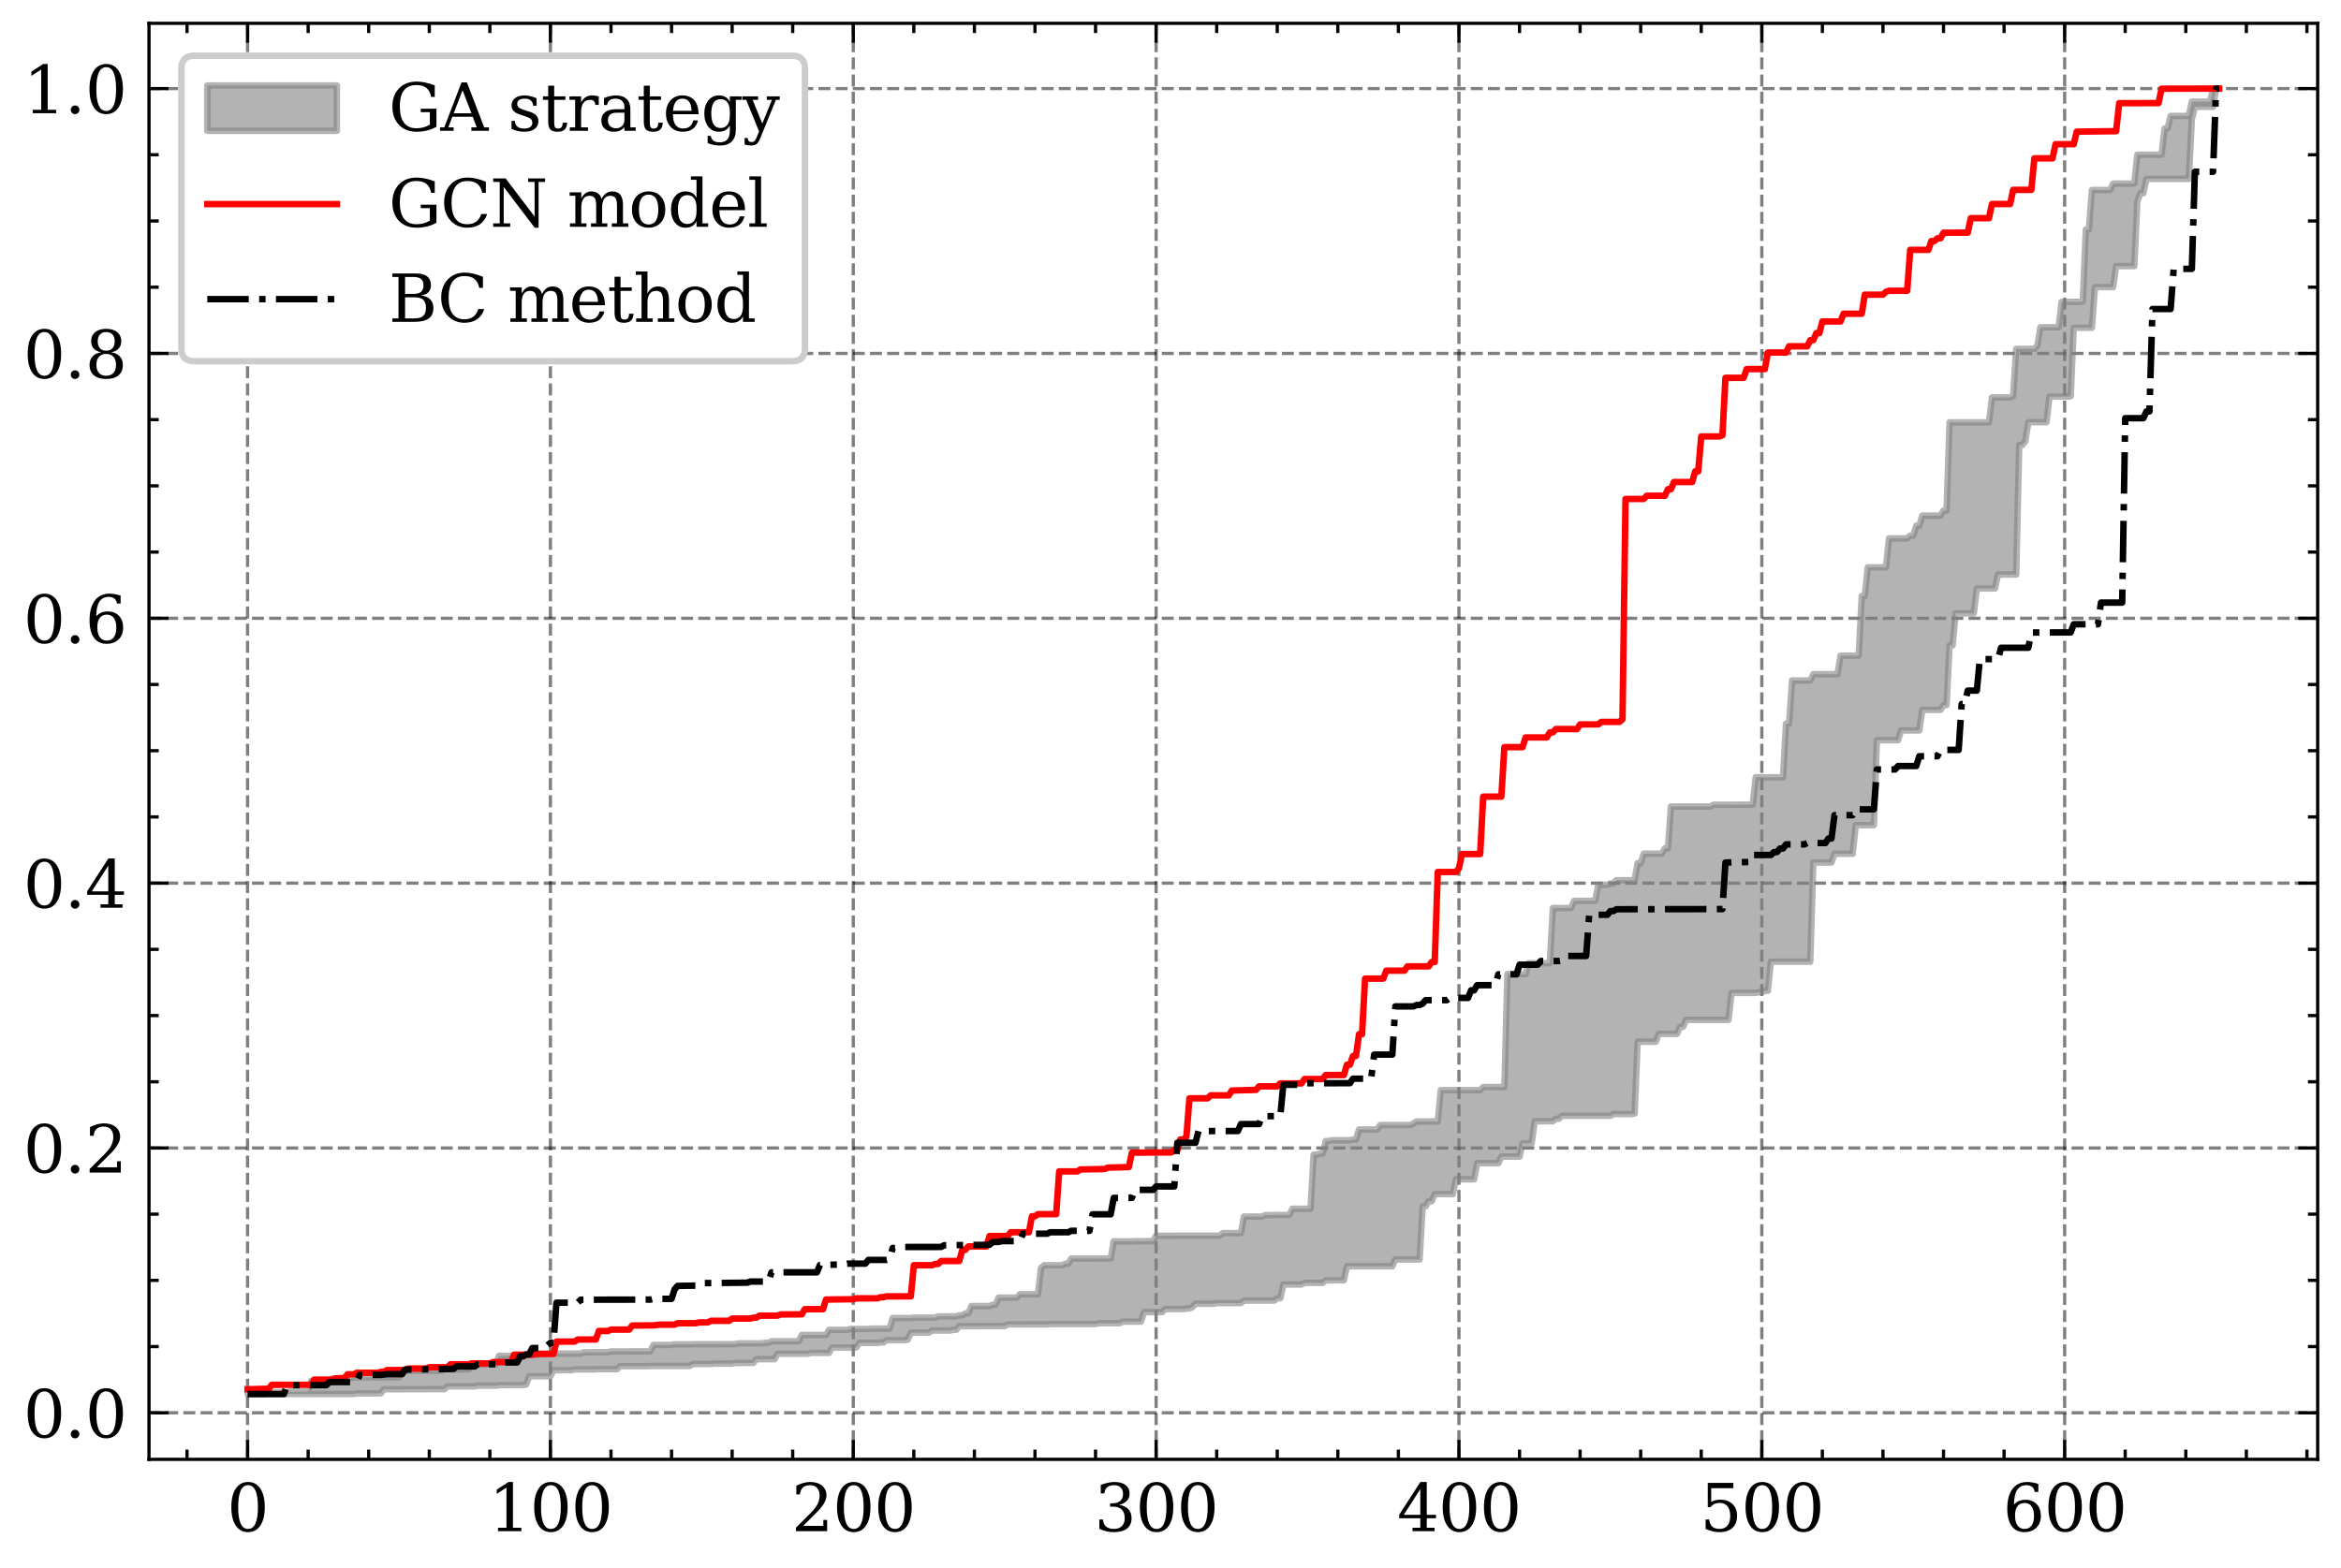 <?xml version="1.0" encoding="utf-8" standalone="no"?>
<!DOCTYPE svg PUBLIC "-//W3C//DTD SVG 1.1//EN"
  "http://www.w3.org/Graphics/SVG/1.1/DTD/svg11.dtd">
<svg xmlns:xlink="http://www.w3.org/1999/xlink" width="361.403pt" height="242.138pt" viewBox="0 0 361.403 242.138" xmlns="http://www.w3.org/2000/svg" version="1.1">
 <defs>
  <style type="text/css">*{stroke-linejoin: round; stroke-linecap: butt}</style>
 </defs>
 <g id="figure_1">
  <g id="patch_1">
   <path d="M 0 242.138 
L 361.403 242.138 
L 361.403 0 
L 0 0 
z
" style="fill: #ffffff"/>
  </g>
  <g id="axes_1">
   <g id="patch_2">
    <path d="M 23.003 225.36 
L 357.803 225.36 
L 357.803 3.6 
L 23.003 3.6 
z
" style="fill: #ffffff"/>
   </g>
   <g id="matplotlib.axis_1">
    <g id="xtick_1">
     <g id="line2d_1">
      <path d="M 38.221 225.36 
L 38.221 3.6 
" clip-path="url(#pf7c7119a40)" style="fill: none; stroke-dasharray: 1.85,0.8; stroke-dashoffset: 0; stroke: #000000; stroke-opacity: 0.5; stroke-width: 0.5"/>
     </g>
     <g id="line2d_2">
      <defs>
       <path id="mad73fae5fc" d="M 0 0 
L 0 -3 
" style="stroke: #000000; stroke-width: 0.5"/>
      </defs>
      <g>
       <use xlink:href="#mad73fae5fc" x="38.221" y="225.36" style="stroke: #000000; stroke-width: 0.5"/>
      </g>
     </g>
     <g id="line2d_3">
      <defs>
       <path id="m033dbb7d93" d="M 0 0 
L 0 3 
" style="stroke: #000000; stroke-width: 0.5"/>
      </defs>
      <g>
       <use xlink:href="#m033dbb7d93" x="38.221" y="3.6" style="stroke: #000000; stroke-width: 0.5"/>
      </g>
     </g>
     <g id="text_1">
      <!-- 0 -->
      <g transform="translate(35.04 236.458)scale(0.1 -0.1)">
       <defs>
        <path id="DejaVuSerif-30" d="M 2034 219 
Q 2513 219 2750 744 
Q 2988 1269 2988 2328 
Q 2988 3391 2750 3916 
Q 2513 4441 2034 4441 
Q 1556 4441 1318 3916 
Q 1081 3391 1081 2328 
Q 1081 1269 1318 744 
Q 1556 219 2034 219 
z
M 2034 -91 
Q 1275 -91 848 546 
Q 422 1184 422 2328 
Q 422 3475 848 4112 
Q 1275 4750 2034 4750 
Q 2797 4750 3222 4112 
Q 3647 3475 3647 2328 
Q 3647 1184 3222 546 
Q 2797 -91 2034 -91 
z
" transform="scale(0.016)"/>
       </defs>
       <use xlink:href="#DejaVuSerif-30"/>
      </g>
     </g>
    </g>
    <g id="xtick_2">
     <g id="line2d_4">
      <path d="M 84.975 225.36 
L 84.975 3.6 
" clip-path="url(#pf7c7119a40)" style="fill: none; stroke-dasharray: 1.85,0.8; stroke-dashoffset: 0; stroke: #000000; stroke-opacity: 0.5; stroke-width: 0.5"/>
     </g>
     <g id="line2d_5">
      <g>
       <use xlink:href="#mad73fae5fc" x="84.975" y="225.36" style="stroke: #000000; stroke-width: 0.5"/>
      </g>
     </g>
     <g id="line2d_6">
      <g>
       <use xlink:href="#m033dbb7d93" x="84.975" y="3.6" style="stroke: #000000; stroke-width: 0.5"/>
      </g>
     </g>
     <g id="text_2">
      <!-- 100 -->
      <g transform="translate(75.431 236.458)scale(0.1 -0.1)">
       <defs>
        <path id="DejaVuSerif-31" d="M 909 0 
L 909 331 
L 1722 331 
L 1722 4213 
L 781 3603 
L 781 4013 
L 1919 4750 
L 2350 4750 
L 2350 331 
L 3163 331 
L 3163 0 
L 909 0 
z
" transform="scale(0.016)"/>
       </defs>
       <use xlink:href="#DejaVuSerif-31"/>
       <use xlink:href="#DejaVuSerif-30" x="63.623"/>
       <use xlink:href="#DejaVuSerif-30" x="127.246"/>
      </g>
     </g>
    </g>
    <g id="xtick_3">
     <g id="line2d_7">
      <path d="M 131.728 225.36 
L 131.728 3.6 
" clip-path="url(#pf7c7119a40)" style="fill: none; stroke-dasharray: 1.85,0.8; stroke-dashoffset: 0; stroke: #000000; stroke-opacity: 0.5; stroke-width: 0.5"/>
     </g>
     <g id="line2d_8">
      <g>
       <use xlink:href="#mad73fae5fc" x="131.728" y="225.36" style="stroke: #000000; stroke-width: 0.5"/>
      </g>
     </g>
     <g id="line2d_9">
      <g>
       <use xlink:href="#m033dbb7d93" x="131.728" y="3.6" style="stroke: #000000; stroke-width: 0.5"/>
      </g>
     </g>
     <g id="text_3">
      <!-- 200 -->
      <g transform="translate(122.184 236.458)scale(0.1 -0.1)">
       <defs>
        <path id="DejaVuSerif-32" d="M 819 3553 
L 469 3553 
L 469 4384 
Q 803 4563 1142 4656 
Q 1481 4750 1806 4750 
Q 2534 4750 2956 4397 
Q 3378 4044 3378 3438 
Q 3378 2753 2422 1800 
Q 2347 1728 2309 1691 
L 1131 513 
L 3078 513 
L 3078 1088 
L 3444 1088 
L 3444 0 
L 434 0 
L 434 341 
L 1850 1753 
Q 2319 2222 2519 2614 
Q 2719 3006 2719 3438 
Q 2719 3909 2473 4175 
Q 2228 4441 1797 4441 
Q 1350 4441 1106 4219 
Q 863 3997 819 3553 
z
" transform="scale(0.016)"/>
       </defs>
       <use xlink:href="#DejaVuSerif-32"/>
       <use xlink:href="#DejaVuSerif-30" x="63.623"/>
       <use xlink:href="#DejaVuSerif-30" x="127.246"/>
      </g>
     </g>
    </g>
    <g id="xtick_4">
     <g id="line2d_10">
      <path d="M 178.481 225.36 
L 178.481 3.6 
" clip-path="url(#pf7c7119a40)" style="fill: none; stroke-dasharray: 1.85,0.8; stroke-dashoffset: 0; stroke: #000000; stroke-opacity: 0.5; stroke-width: 0.5"/>
     </g>
     <g id="line2d_11">
      <g>
       <use xlink:href="#mad73fae5fc" x="178.481" y="225.36" style="stroke: #000000; stroke-width: 0.5"/>
      </g>
     </g>
     <g id="line2d_12">
      <g>
       <use xlink:href="#m033dbb7d93" x="178.481" y="3.6" style="stroke: #000000; stroke-width: 0.5"/>
      </g>
     </g>
     <g id="text_4">
      <!-- 300 -->
      <g transform="translate(168.937 236.458)scale(0.1 -0.1)">
       <defs>
        <path id="DejaVuSerif-33" d="M 622 4469 
Q 988 4606 1323 4678 
Q 1659 4750 1953 4750 
Q 2638 4750 3022 4454 
Q 3406 4159 3406 3634 
Q 3406 3213 3140 2930 
Q 2875 2647 2388 2547 
Q 2963 2466 3280 2130 
Q 3597 1794 3597 1259 
Q 3597 606 3158 257 
Q 2719 -91 1894 -91 
Q 1528 -91 1179 -12 
Q 831 66 488 225 
L 488 1131 
L 838 1131 
Q 869 681 1141 450 
Q 1413 219 1906 219 
Q 2384 219 2661 495 
Q 2938 772 2938 1253 
Q 2938 1803 2653 2086 
Q 2369 2369 1819 2369 
L 1522 2369 
L 1522 2688 
L 1678 2688 
Q 2225 2688 2498 2914 
Q 2772 3141 2772 3597 
Q 2772 4006 2547 4223 
Q 2322 4441 1900 4441 
Q 1478 4441 1245 4241 
Q 1013 4041 972 3647 
L 622 3647 
L 622 4469 
z
" transform="scale(0.016)"/>
       </defs>
       <use xlink:href="#DejaVuSerif-33"/>
       <use xlink:href="#DejaVuSerif-30" x="63.623"/>
       <use xlink:href="#DejaVuSerif-30" x="127.246"/>
      </g>
     </g>
    </g>
    <g id="xtick_5">
     <g id="line2d_13">
      <path d="M 225.234 225.36 
L 225.234 3.6 
" clip-path="url(#pf7c7119a40)" style="fill: none; stroke-dasharray: 1.85,0.8; stroke-dashoffset: 0; stroke: #000000; stroke-opacity: 0.5; stroke-width: 0.5"/>
     </g>
     <g id="line2d_14">
      <g>
       <use xlink:href="#mad73fae5fc" x="225.234" y="225.36" style="stroke: #000000; stroke-width: 0.5"/>
      </g>
     </g>
     <g id="line2d_15">
      <g>
       <use xlink:href="#m033dbb7d93" x="225.234" y="3.6" style="stroke: #000000; stroke-width: 0.5"/>
      </g>
     </g>
     <g id="text_5">
      <!-- 400 -->
      <g transform="translate(215.691 236.458)scale(0.1 -0.1)">
       <defs>
        <path id="DejaVuSerif-34" d="M 2234 1581 
L 2234 4063 
L 641 1581 
L 2234 1581 
z
M 3609 0 
L 1484 0 
L 1484 331 
L 2234 331 
L 2234 1247 
L 197 1247 
L 197 1588 
L 2241 4750 
L 2859 4750 
L 2859 1581 
L 3750 1581 
L 3750 1247 
L 2859 1247 
L 2859 331 
L 3609 331 
L 3609 0 
z
" transform="scale(0.016)"/>
       </defs>
       <use xlink:href="#DejaVuSerif-34"/>
       <use xlink:href="#DejaVuSerif-30" x="63.623"/>
       <use xlink:href="#DejaVuSerif-30" x="127.246"/>
      </g>
     </g>
    </g>
    <g id="xtick_6">
     <g id="line2d_16">
      <path d="M 271.988 225.36 
L 271.988 3.6 
" clip-path="url(#pf7c7119a40)" style="fill: none; stroke-dasharray: 1.85,0.8; stroke-dashoffset: 0; stroke: #000000; stroke-opacity: 0.5; stroke-width: 0.5"/>
     </g>
     <g id="line2d_17">
      <g>
       <use xlink:href="#mad73fae5fc" x="271.988" y="225.36" style="stroke: #000000; stroke-width: 0.5"/>
      </g>
     </g>
     <g id="line2d_18">
      <g>
       <use xlink:href="#m033dbb7d93" x="271.988" y="3.6" style="stroke: #000000; stroke-width: 0.5"/>
      </g>
     </g>
     <g id="text_6">
      <!-- 500 -->
      <g transform="translate(262.444 236.458)scale(0.1 -0.1)">
       <defs>
        <path id="DejaVuSerif-35" d="M 3219 4666 
L 3219 4153 
L 1081 4153 
L 1081 2816 
Q 1244 2928 1461 2984 
Q 1678 3041 1947 3041 
Q 2703 3041 3140 2622 
Q 3578 2203 3578 1478 
Q 3578 738 3136 323 
Q 2694 -91 1894 -91 
Q 1572 -91 1234 -12 
Q 897 66 544 225 
L 544 1131 
L 897 1131 
Q 925 688 1179 453 
Q 1434 219 1894 219 
Q 2388 219 2653 544 
Q 2919 869 2919 1478 
Q 2919 2084 2655 2407 
Q 2391 2731 1894 2731 
Q 1613 2731 1398 2631 
Q 1184 2531 1019 2322 
L 750 2322 
L 750 4666 
L 3219 4666 
z
" transform="scale(0.016)"/>
       </defs>
       <use xlink:href="#DejaVuSerif-35"/>
       <use xlink:href="#DejaVuSerif-30" x="63.623"/>
       <use xlink:href="#DejaVuSerif-30" x="127.246"/>
      </g>
     </g>
    </g>
    <g id="xtick_7">
     <g id="line2d_19">
      <path d="M 318.741 225.36 
L 318.741 3.6 
" clip-path="url(#pf7c7119a40)" style="fill: none; stroke-dasharray: 1.85,0.8; stroke-dashoffset: 0; stroke: #000000; stroke-opacity: 0.5; stroke-width: 0.5"/>
     </g>
     <g id="line2d_20">
      <g>
       <use xlink:href="#mad73fae5fc" x="318.741" y="225.36" style="stroke: #000000; stroke-width: 0.5"/>
      </g>
     </g>
     <g id="line2d_21">
      <g>
       <use xlink:href="#m033dbb7d93" x="318.741" y="3.6" style="stroke: #000000; stroke-width: 0.5"/>
      </g>
     </g>
     <g id="text_7">
      <!-- 600 -->
      <g transform="translate(309.197 236.458)scale(0.1 -0.1)">
       <defs>
        <path id="DejaVuSerif-36" d="M 2094 219 
Q 2534 219 2771 542 
Q 3009 866 3009 1472 
Q 3009 2078 2771 2401 
Q 2534 2725 2094 2725 
Q 1647 2725 1412 2412 
Q 1178 2100 1178 1509 
Q 1178 888 1415 553 
Q 1653 219 2094 219 
z
M 1075 2569 
Q 1288 2803 1556 2918 
Q 1825 3034 2163 3034 
Q 2859 3034 3264 2615 
Q 3669 2197 3669 1472 
Q 3669 763 3233 336 
Q 2797 -91 2069 -91 
Q 1278 -91 853 498 
Q 428 1088 428 2181 
Q 428 3406 931 4078 
Q 1434 4750 2350 4750 
Q 2597 4750 2869 4703 
Q 3141 4656 3425 4563 
L 3425 3794 
L 3072 3794 
Q 3034 4109 2831 4275 
Q 2628 4441 2284 4441 
Q 1678 4441 1381 3981 
Q 1084 3522 1075 2569 
z
" transform="scale(0.016)"/>
       </defs>
       <use xlink:href="#DejaVuSerif-36"/>
       <use xlink:href="#DejaVuSerif-30" x="63.623"/>
       <use xlink:href="#DejaVuSerif-30" x="127.246"/>
      </g>
     </g>
    </g>
    <g id="xtick_8">
     <g id="line2d_22">
      <defs>
       <path id="m94da8b35e6" d="M 0 0 
L 0 -1.5 
" style="stroke: #000000; stroke-width: 0.5"/>
      </defs>
      <g>
       <use xlink:href="#m94da8b35e6" x="28.871" y="225.36" style="stroke: #000000; stroke-width: 0.5"/>
      </g>
     </g>
     <g id="line2d_23">
      <defs>
       <path id="ma248037769" d="M 0 0 
L 0 1.5 
" style="stroke: #000000; stroke-width: 0.5"/>
      </defs>
      <g>
       <use xlink:href="#ma248037769" x="28.871" y="3.6" style="stroke: #000000; stroke-width: 0.5"/>
      </g>
     </g>
    </g>
    <g id="xtick_9">
     <g id="line2d_24">
      <g>
       <use xlink:href="#m94da8b35e6" x="47.572" y="225.36" style="stroke: #000000; stroke-width: 0.5"/>
      </g>
     </g>
     <g id="line2d_25">
      <g>
       <use xlink:href="#ma248037769" x="47.572" y="3.6" style="stroke: #000000; stroke-width: 0.5"/>
      </g>
     </g>
    </g>
    <g id="xtick_10">
     <g id="line2d_26">
      <g>
       <use xlink:href="#m94da8b35e6" x="56.923" y="225.36" style="stroke: #000000; stroke-width: 0.5"/>
      </g>
     </g>
     <g id="line2d_27">
      <g>
       <use xlink:href="#ma248037769" x="56.923" y="3.6" style="stroke: #000000; stroke-width: 0.5"/>
      </g>
     </g>
    </g>
    <g id="xtick_11">
     <g id="line2d_28">
      <g>
       <use xlink:href="#m94da8b35e6" x="66.273" y="225.36" style="stroke: #000000; stroke-width: 0.5"/>
      </g>
     </g>
     <g id="line2d_29">
      <g>
       <use xlink:href="#ma248037769" x="66.273" y="3.6" style="stroke: #000000; stroke-width: 0.5"/>
      </g>
     </g>
    </g>
    <g id="xtick_12">
     <g id="line2d_30">
      <g>
       <use xlink:href="#m94da8b35e6" x="75.624" y="225.36" style="stroke: #000000; stroke-width: 0.5"/>
      </g>
     </g>
     <g id="line2d_31">
      <g>
       <use xlink:href="#ma248037769" x="75.624" y="3.6" style="stroke: #000000; stroke-width: 0.5"/>
      </g>
     </g>
    </g>
    <g id="xtick_13">
     <g id="line2d_32">
      <g>
       <use xlink:href="#m94da8b35e6" x="94.325" y="225.36" style="stroke: #000000; stroke-width: 0.5"/>
      </g>
     </g>
     <g id="line2d_33">
      <g>
       <use xlink:href="#ma248037769" x="94.325" y="3.6" style="stroke: #000000; stroke-width: 0.5"/>
      </g>
     </g>
    </g>
    <g id="xtick_14">
     <g id="line2d_34">
      <g>
       <use xlink:href="#m94da8b35e6" x="103.676" y="225.36" style="stroke: #000000; stroke-width: 0.5"/>
      </g>
     </g>
     <g id="line2d_35">
      <g>
       <use xlink:href="#ma248037769" x="103.676" y="3.6" style="stroke: #000000; stroke-width: 0.5"/>
      </g>
     </g>
    </g>
    <g id="xtick_15">
     <g id="line2d_36">
      <g>
       <use xlink:href="#m94da8b35e6" x="113.027" y="225.36" style="stroke: #000000; stroke-width: 0.5"/>
      </g>
     </g>
     <g id="line2d_37">
      <g>
       <use xlink:href="#ma248037769" x="113.027" y="3.6" style="stroke: #000000; stroke-width: 0.5"/>
      </g>
     </g>
    </g>
    <g id="xtick_16">
     <g id="line2d_38">
      <g>
       <use xlink:href="#m94da8b35e6" x="122.377" y="225.36" style="stroke: #000000; stroke-width: 0.5"/>
      </g>
     </g>
     <g id="line2d_39">
      <g>
       <use xlink:href="#ma248037769" x="122.377" y="3.6" style="stroke: #000000; stroke-width: 0.5"/>
      </g>
     </g>
    </g>
    <g id="xtick_17">
     <g id="line2d_40">
      <g>
       <use xlink:href="#m94da8b35e6" x="141.078" y="225.36" style="stroke: #000000; stroke-width: 0.5"/>
      </g>
     </g>
     <g id="line2d_41">
      <g>
       <use xlink:href="#ma248037769" x="141.078" y="3.6" style="stroke: #000000; stroke-width: 0.5"/>
      </g>
     </g>
    </g>
    <g id="xtick_18">
     <g id="line2d_42">
      <g>
       <use xlink:href="#m94da8b35e6" x="150.429" y="225.36" style="stroke: #000000; stroke-width: 0.5"/>
      </g>
     </g>
     <g id="line2d_43">
      <g>
       <use xlink:href="#ma248037769" x="150.429" y="3.6" style="stroke: #000000; stroke-width: 0.5"/>
      </g>
     </g>
    </g>
    <g id="xtick_19">
     <g id="line2d_44">
      <g>
       <use xlink:href="#m94da8b35e6" x="159.78" y="225.36" style="stroke: #000000; stroke-width: 0.5"/>
      </g>
     </g>
     <g id="line2d_45">
      <g>
       <use xlink:href="#ma248037769" x="159.78" y="3.6" style="stroke: #000000; stroke-width: 0.5"/>
      </g>
     </g>
    </g>
    <g id="xtick_20">
     <g id="line2d_46">
      <g>
       <use xlink:href="#m94da8b35e6" x="169.13" y="225.36" style="stroke: #000000; stroke-width: 0.5"/>
      </g>
     </g>
     <g id="line2d_47">
      <g>
       <use xlink:href="#ma248037769" x="169.13" y="3.6" style="stroke: #000000; stroke-width: 0.5"/>
      </g>
     </g>
    </g>
    <g id="xtick_21">
     <g id="line2d_48">
      <g>
       <use xlink:href="#m94da8b35e6" x="187.832" y="225.36" style="stroke: #000000; stroke-width: 0.5"/>
      </g>
     </g>
     <g id="line2d_49">
      <g>
       <use xlink:href="#ma248037769" x="187.832" y="3.6" style="stroke: #000000; stroke-width: 0.5"/>
      </g>
     </g>
    </g>
    <g id="xtick_22">
     <g id="line2d_50">
      <g>
       <use xlink:href="#m94da8b35e6" x="197.182" y="225.36" style="stroke: #000000; stroke-width: 0.5"/>
      </g>
     </g>
     <g id="line2d_51">
      <g>
       <use xlink:href="#ma248037769" x="197.182" y="3.6" style="stroke: #000000; stroke-width: 0.5"/>
      </g>
     </g>
    </g>
    <g id="xtick_23">
     <g id="line2d_52">
      <g>
       <use xlink:href="#m94da8b35e6" x="206.533" y="225.36" style="stroke: #000000; stroke-width: 0.5"/>
      </g>
     </g>
     <g id="line2d_53">
      <g>
       <use xlink:href="#ma248037769" x="206.533" y="3.6" style="stroke: #000000; stroke-width: 0.5"/>
      </g>
     </g>
    </g>
    <g id="xtick_24">
     <g id="line2d_54">
      <g>
       <use xlink:href="#m94da8b35e6" x="215.884" y="225.36" style="stroke: #000000; stroke-width: 0.5"/>
      </g>
     </g>
     <g id="line2d_55">
      <g>
       <use xlink:href="#ma248037769" x="215.884" y="3.6" style="stroke: #000000; stroke-width: 0.5"/>
      </g>
     </g>
    </g>
    <g id="xtick_25">
     <g id="line2d_56">
      <g>
       <use xlink:href="#m94da8b35e6" x="234.585" y="225.36" style="stroke: #000000; stroke-width: 0.5"/>
      </g>
     </g>
     <g id="line2d_57">
      <g>
       <use xlink:href="#ma248037769" x="234.585" y="3.6" style="stroke: #000000; stroke-width: 0.5"/>
      </g>
     </g>
    </g>
    <g id="xtick_26">
     <g id="line2d_58">
      <g>
       <use xlink:href="#m94da8b35e6" x="243.936" y="225.36" style="stroke: #000000; stroke-width: 0.5"/>
      </g>
     </g>
     <g id="line2d_59">
      <g>
       <use xlink:href="#ma248037769" x="243.936" y="3.6" style="stroke: #000000; stroke-width: 0.5"/>
      </g>
     </g>
    </g>
    <g id="xtick_27">
     <g id="line2d_60">
      <g>
       <use xlink:href="#m94da8b35e6" x="253.286" y="225.36" style="stroke: #000000; stroke-width: 0.5"/>
      </g>
     </g>
     <g id="line2d_61">
      <g>
       <use xlink:href="#ma248037769" x="253.286" y="3.6" style="stroke: #000000; stroke-width: 0.5"/>
      </g>
     </g>
    </g>
    <g id="xtick_28">
     <g id="line2d_62">
      <g>
       <use xlink:href="#m94da8b35e6" x="262.637" y="225.36" style="stroke: #000000; stroke-width: 0.5"/>
      </g>
     </g>
     <g id="line2d_63">
      <g>
       <use xlink:href="#ma248037769" x="262.637" y="3.6" style="stroke: #000000; stroke-width: 0.5"/>
      </g>
     </g>
    </g>
    <g id="xtick_29">
     <g id="line2d_64">
      <g>
       <use xlink:href="#m94da8b35e6" x="281.338" y="225.36" style="stroke: #000000; stroke-width: 0.5"/>
      </g>
     </g>
     <g id="line2d_65">
      <g>
       <use xlink:href="#ma248037769" x="281.338" y="3.6" style="stroke: #000000; stroke-width: 0.5"/>
      </g>
     </g>
    </g>
    <g id="xtick_30">
     <g id="line2d_66">
      <g>
       <use xlink:href="#m94da8b35e6" x="290.689" y="225.36" style="stroke: #000000; stroke-width: 0.5"/>
      </g>
     </g>
     <g id="line2d_67">
      <g>
       <use xlink:href="#ma248037769" x="290.689" y="3.6" style="stroke: #000000; stroke-width: 0.5"/>
      </g>
     </g>
    </g>
    <g id="xtick_31">
     <g id="line2d_68">
      <g>
       <use xlink:href="#m94da8b35e6" x="300.039" y="225.36" style="stroke: #000000; stroke-width: 0.5"/>
      </g>
     </g>
     <g id="line2d_69">
      <g>
       <use xlink:href="#ma248037769" x="300.039" y="3.6" style="stroke: #000000; stroke-width: 0.5"/>
      </g>
     </g>
    </g>
    <g id="xtick_32">
     <g id="line2d_70">
      <g>
       <use xlink:href="#m94da8b35e6" x="309.39" y="225.36" style="stroke: #000000; stroke-width: 0.5"/>
      </g>
     </g>
     <g id="line2d_71">
      <g>
       <use xlink:href="#ma248037769" x="309.39" y="3.6" style="stroke: #000000; stroke-width: 0.5"/>
      </g>
     </g>
    </g>
    <g id="xtick_33">
     <g id="line2d_72">
      <g>
       <use xlink:href="#m94da8b35e6" x="328.091" y="225.36" style="stroke: #000000; stroke-width: 0.5"/>
      </g>
     </g>
     <g id="line2d_73">
      <g>
       <use xlink:href="#ma248037769" x="328.091" y="3.6" style="stroke: #000000; stroke-width: 0.5"/>
      </g>
     </g>
    </g>
    <g id="xtick_34">
     <g id="line2d_74">
      <g>
       <use xlink:href="#m94da8b35e6" x="337.442" y="225.36" style="stroke: #000000; stroke-width: 0.5"/>
      </g>
     </g>
     <g id="line2d_75">
      <g>
       <use xlink:href="#ma248037769" x="337.442" y="3.6" style="stroke: #000000; stroke-width: 0.5"/>
      </g>
     </g>
    </g>
    <g id="xtick_35">
     <g id="line2d_76">
      <g>
       <use xlink:href="#m94da8b35e6" x="346.793" y="225.36" style="stroke: #000000; stroke-width: 0.5"/>
      </g>
     </g>
     <g id="line2d_77">
      <g>
       <use xlink:href="#ma248037769" x="346.793" y="3.6" style="stroke: #000000; stroke-width: 0.5"/>
      </g>
     </g>
    </g>
    <g id="xtick_36">
     <g id="line2d_78">
      <g>
       <use xlink:href="#m94da8b35e6" x="356.143" y="225.36" style="stroke: #000000; stroke-width: 0.5"/>
      </g>
     </g>
     <g id="line2d_79">
      <g>
       <use xlink:href="#ma248037769" x="356.143" y="3.6" style="stroke: #000000; stroke-width: 0.5"/>
      </g>
     </g>
    </g>
   </g>
   <g id="matplotlib.axis_2">
    <g id="ytick_1">
     <g id="line2d_80">
      <path d="M 23.003 218.174 
L 357.803 218.174 
" clip-path="url(#pf7c7119a40)" style="fill: none; stroke-dasharray: 1.85,0.8; stroke-dashoffset: 0; stroke: #000000; stroke-opacity: 0.5; stroke-width: 0.5"/>
     </g>
     <g id="line2d_81">
      <defs>
       <path id="m0194f890ec" d="M 0 0 
L 3 0 
" style="stroke: #000000; stroke-width: 0.5"/>
      </defs>
      <g>
       <use xlink:href="#m0194f890ec" x="23.003" y="218.174" style="stroke: #000000; stroke-width: 0.5"/>
      </g>
     </g>
     <g id="line2d_82">
      <defs>
       <path id="m2273289f95" d="M 0 0 
L -3 0 
" style="stroke: #000000; stroke-width: 0.5"/>
      </defs>
      <g>
       <use xlink:href="#m2273289f95" x="357.803" y="218.174" style="stroke: #000000; stroke-width: 0.5"/>
      </g>
     </g>
     <g id="text_8">
      <!-- 0.0 -->
      <g transform="translate(3.6 221.974)scale(0.1 -0.1)">
       <defs>
        <path id="DejaVuSerif-2e" d="M 603 325 
Q 603 500 722 622 
Q 841 744 1019 744 
Q 1191 744 1312 622 
Q 1434 500 1434 325 
Q 1434 153 1312 31 
Q 1191 -91 1019 -91 
Q 841 -91 722 29 
Q 603 150 603 325 
z
" transform="scale(0.016)"/>
       </defs>
       <use xlink:href="#DejaVuSerif-30"/>
       <use xlink:href="#DejaVuSerif-2e" x="63.623"/>
       <use xlink:href="#DejaVuSerif-30" x="95.41"/>
      </g>
     </g>
    </g>
    <g id="ytick_2">
     <g id="line2d_83">
      <path d="M 23.003 177.276 
L 357.803 177.276 
" clip-path="url(#pf7c7119a40)" style="fill: none; stroke-dasharray: 1.85,0.8; stroke-dashoffset: 0; stroke: #000000; stroke-opacity: 0.5; stroke-width: 0.5"/>
     </g>
     <g id="line2d_84">
      <g>
       <use xlink:href="#m0194f890ec" x="23.003" y="177.276" style="stroke: #000000; stroke-width: 0.5"/>
      </g>
     </g>
     <g id="line2d_85">
      <g>
       <use xlink:href="#m2273289f95" x="357.803" y="177.276" style="stroke: #000000; stroke-width: 0.5"/>
      </g>
     </g>
     <g id="text_9">
      <!-- 0.2 -->
      <g transform="translate(3.6 181.075)scale(0.1 -0.1)">
       <use xlink:href="#DejaVuSerif-30"/>
       <use xlink:href="#DejaVuSerif-2e" x="63.623"/>
       <use xlink:href="#DejaVuSerif-32" x="95.41"/>
      </g>
     </g>
    </g>
    <g id="ytick_3">
     <g id="line2d_86">
      <path d="M 23.003 136.377 
L 357.803 136.377 
" clip-path="url(#pf7c7119a40)" style="fill: none; stroke-dasharray: 1.85,0.8; stroke-dashoffset: 0; stroke: #000000; stroke-opacity: 0.5; stroke-width: 0.5"/>
     </g>
     <g id="line2d_87">
      <g>
       <use xlink:href="#m0194f890ec" x="23.003" y="136.377" style="stroke: #000000; stroke-width: 0.5"/>
      </g>
     </g>
     <g id="line2d_88">
      <g>
       <use xlink:href="#m2273289f95" x="357.803" y="136.377" style="stroke: #000000; stroke-width: 0.5"/>
      </g>
     </g>
     <g id="text_10">
      <!-- 0.4 -->
      <g transform="translate(3.6 140.176)scale(0.1 -0.1)">
       <use xlink:href="#DejaVuSerif-30"/>
       <use xlink:href="#DejaVuSerif-2e" x="63.623"/>
       <use xlink:href="#DejaVuSerif-34" x="95.41"/>
      </g>
     </g>
    </g>
    <g id="ytick_4">
     <g id="line2d_89">
      <path d="M 23.003 95.478 
L 357.803 95.478 
" clip-path="url(#pf7c7119a40)" style="fill: none; stroke-dasharray: 1.85,0.8; stroke-dashoffset: 0; stroke: #000000; stroke-opacity: 0.5; stroke-width: 0.5"/>
     </g>
     <g id="line2d_90">
      <g>
       <use xlink:href="#m0194f890ec" x="23.003" y="95.478" style="stroke: #000000; stroke-width: 0.5"/>
      </g>
     </g>
     <g id="line2d_91">
      <g>
       <use xlink:href="#m2273289f95" x="357.803" y="95.478" style="stroke: #000000; stroke-width: 0.5"/>
      </g>
     </g>
     <g id="text_11">
      <!-- 0.6 -->
      <g transform="translate(3.6 99.277)scale(0.1 -0.1)">
       <use xlink:href="#DejaVuSerif-30"/>
       <use xlink:href="#DejaVuSerif-2e" x="63.623"/>
       <use xlink:href="#DejaVuSerif-36" x="95.41"/>
      </g>
     </g>
    </g>
    <g id="ytick_5">
     <g id="line2d_92">
      <path d="M 23.003 54.579 
L 357.803 54.579 
" clip-path="url(#pf7c7119a40)" style="fill: none; stroke-dasharray: 1.85,0.8; stroke-dashoffset: 0; stroke: #000000; stroke-opacity: 0.5; stroke-width: 0.5"/>
     </g>
     <g id="line2d_93">
      <g>
       <use xlink:href="#m0194f890ec" x="23.003" y="54.579" style="stroke: #000000; stroke-width: 0.5"/>
      </g>
     </g>
     <g id="line2d_94">
      <g>
       <use xlink:href="#m2273289f95" x="357.803" y="54.579" style="stroke: #000000; stroke-width: 0.5"/>
      </g>
     </g>
     <g id="text_12">
      <!-- 0.8 -->
      <g transform="translate(3.6 58.378)scale(0.1 -0.1)">
       <defs>
        <path id="DejaVuSerif-38" d="M 2981 1275 
Q 2981 1775 2732 2051 
Q 2484 2328 2034 2328 
Q 1584 2328 1336 2051 
Q 1088 1775 1088 1275 
Q 1088 772 1336 495 
Q 1584 219 2034 219 
Q 2484 219 2732 495 
Q 2981 772 2981 1275 
z
M 2853 3541 
Q 2853 3966 2637 4203 
Q 2422 4441 2034 4441 
Q 1650 4441 1433 4203 
Q 1216 3966 1216 3541 
Q 1216 3113 1433 2875 
Q 1650 2638 2034 2638 
Q 2422 2638 2637 2875 
Q 2853 3113 2853 3541 
z
M 2516 2484 
Q 3047 2413 3344 2092 
Q 3641 1772 3641 1275 
Q 3641 619 3225 264 
Q 2809 -91 2034 -91 
Q 1263 -91 845 264 
Q 428 619 428 1275 
Q 428 1772 725 2092 
Q 1022 2413 1556 2484 
Q 1084 2569 832 2842 
Q 581 3116 581 3541 
Q 581 4103 968 4426 
Q 1356 4750 2034 4750 
Q 2713 4750 3100 4426 
Q 3488 4103 3488 3541 
Q 3488 3116 3236 2842 
Q 2984 2569 2516 2484 
z
" transform="scale(0.016)"/>
       </defs>
       <use xlink:href="#DejaVuSerif-30"/>
       <use xlink:href="#DejaVuSerif-2e" x="63.623"/>
       <use xlink:href="#DejaVuSerif-38" x="95.41"/>
      </g>
     </g>
    </g>
    <g id="ytick_6">
     <g id="line2d_95">
      <path d="M 23.003 13.68 
L 357.803 13.68 
" clip-path="url(#pf7c7119a40)" style="fill: none; stroke-dasharray: 1.85,0.8; stroke-dashoffset: 0; stroke: #000000; stroke-opacity: 0.5; stroke-width: 0.5"/>
     </g>
     <g id="line2d_96">
      <g>
       <use xlink:href="#m0194f890ec" x="23.003" y="13.68" style="stroke: #000000; stroke-width: 0.5"/>
      </g>
     </g>
     <g id="line2d_97">
      <g>
       <use xlink:href="#m2273289f95" x="357.803" y="13.68" style="stroke: #000000; stroke-width: 0.5"/>
      </g>
     </g>
     <g id="text_13">
      <!-- 1.0 -->
      <g transform="translate(3.6 17.479)scale(0.1 -0.1)">
       <use xlink:href="#DejaVuSerif-31"/>
       <use xlink:href="#DejaVuSerif-2e" x="63.623"/>
       <use xlink:href="#DejaVuSerif-30" x="95.41"/>
      </g>
     </g>
    </g>
    <g id="ytick_7">
     <g id="line2d_98">
      <defs>
       <path id="mdd8d307087" d="M 0 0 
L 1.5 0 
" style="stroke: #000000; stroke-width: 0.5"/>
      </defs>
      <g>
       <use xlink:href="#mdd8d307087" x="23.003" y="207.95" style="stroke: #000000; stroke-width: 0.5"/>
      </g>
     </g>
     <g id="line2d_99">
      <defs>
       <path id="m4cac3f8c52" d="M 0 0 
L -1.5 0 
" style="stroke: #000000; stroke-width: 0.5"/>
      </defs>
      <g>
       <use xlink:href="#m4cac3f8c52" x="357.803" y="207.95" style="stroke: #000000; stroke-width: 0.5"/>
      </g>
     </g>
    </g>
    <g id="ytick_8">
     <g id="line2d_100">
      <g>
       <use xlink:href="#mdd8d307087" x="23.003" y="197.725" style="stroke: #000000; stroke-width: 0.5"/>
      </g>
     </g>
     <g id="line2d_101">
      <g>
       <use xlink:href="#m4cac3f8c52" x="357.803" y="197.725" style="stroke: #000000; stroke-width: 0.5"/>
      </g>
     </g>
    </g>
    <g id="ytick_9">
     <g id="line2d_102">
      <g>
       <use xlink:href="#mdd8d307087" x="23.003" y="187.5" style="stroke: #000000; stroke-width: 0.5"/>
      </g>
     </g>
     <g id="line2d_103">
      <g>
       <use xlink:href="#m4cac3f8c52" x="357.803" y="187.5" style="stroke: #000000; stroke-width: 0.5"/>
      </g>
     </g>
    </g>
    <g id="ytick_10">
     <g id="line2d_104">
      <g>
       <use xlink:href="#mdd8d307087" x="23.003" y="167.051" style="stroke: #000000; stroke-width: 0.5"/>
      </g>
     </g>
     <g id="line2d_105">
      <g>
       <use xlink:href="#m4cac3f8c52" x="357.803" y="167.051" style="stroke: #000000; stroke-width: 0.5"/>
      </g>
     </g>
    </g>
    <g id="ytick_11">
     <g id="line2d_106">
      <g>
       <use xlink:href="#mdd8d307087" x="23.003" y="156.826" style="stroke: #000000; stroke-width: 0.5"/>
      </g>
     </g>
     <g id="line2d_107">
      <g>
       <use xlink:href="#m4cac3f8c52" x="357.803" y="156.826" style="stroke: #000000; stroke-width: 0.5"/>
      </g>
     </g>
    </g>
    <g id="ytick_12">
     <g id="line2d_108">
      <g>
       <use xlink:href="#mdd8d307087" x="23.003" y="146.601" style="stroke: #000000; stroke-width: 0.5"/>
      </g>
     </g>
     <g id="line2d_109">
      <g>
       <use xlink:href="#m4cac3f8c52" x="357.803" y="146.601" style="stroke: #000000; stroke-width: 0.5"/>
      </g>
     </g>
    </g>
    <g id="ytick_13">
     <g id="line2d_110">
      <g>
       <use xlink:href="#mdd8d307087" x="23.003" y="126.152" style="stroke: #000000; stroke-width: 0.5"/>
      </g>
     </g>
     <g id="line2d_111">
      <g>
       <use xlink:href="#m4cac3f8c52" x="357.803" y="126.152" style="stroke: #000000; stroke-width: 0.5"/>
      </g>
     </g>
    </g>
    <g id="ytick_14">
     <g id="line2d_112">
      <g>
       <use xlink:href="#mdd8d307087" x="23.003" y="115.927" style="stroke: #000000; stroke-width: 0.5"/>
      </g>
     </g>
     <g id="line2d_113">
      <g>
       <use xlink:href="#m4cac3f8c52" x="357.803" y="115.927" style="stroke: #000000; stroke-width: 0.5"/>
      </g>
     </g>
    </g>
    <g id="ytick_15">
     <g id="line2d_114">
      <g>
       <use xlink:href="#mdd8d307087" x="23.003" y="105.702" style="stroke: #000000; stroke-width: 0.5"/>
      </g>
     </g>
     <g id="line2d_115">
      <g>
       <use xlink:href="#m4cac3f8c52" x="357.803" y="105.702" style="stroke: #000000; stroke-width: 0.5"/>
      </g>
     </g>
    </g>
    <g id="ytick_16">
     <g id="line2d_116">
      <g>
       <use xlink:href="#mdd8d307087" x="23.003" y="85.253" style="stroke: #000000; stroke-width: 0.5"/>
      </g>
     </g>
     <g id="line2d_117">
      <g>
       <use xlink:href="#m4cac3f8c52" x="357.803" y="85.253" style="stroke: #000000; stroke-width: 0.5"/>
      </g>
     </g>
    </g>
    <g id="ytick_17">
     <g id="line2d_118">
      <g>
       <use xlink:href="#mdd8d307087" x="23.003" y="75.028" style="stroke: #000000; stroke-width: 0.5"/>
      </g>
     </g>
     <g id="line2d_119">
      <g>
       <use xlink:href="#m4cac3f8c52" x="357.803" y="75.028" style="stroke: #000000; stroke-width: 0.5"/>
      </g>
     </g>
    </g>
    <g id="ytick_18">
     <g id="line2d_120">
      <g>
       <use xlink:href="#mdd8d307087" x="23.003" y="64.804" style="stroke: #000000; stroke-width: 0.5"/>
      </g>
     </g>
     <g id="line2d_121">
      <g>
       <use xlink:href="#m4cac3f8c52" x="357.803" y="64.804" style="stroke: #000000; stroke-width: 0.5"/>
      </g>
     </g>
    </g>
    <g id="ytick_19">
     <g id="line2d_122">
      <g>
       <use xlink:href="#mdd8d307087" x="23.003" y="44.354" style="stroke: #000000; stroke-width: 0.5"/>
      </g>
     </g>
     <g id="line2d_123">
      <g>
       <use xlink:href="#m4cac3f8c52" x="357.803" y="44.354" style="stroke: #000000; stroke-width: 0.5"/>
      </g>
     </g>
    </g>
    <g id="ytick_20">
     <g id="line2d_124">
      <g>
       <use xlink:href="#mdd8d307087" x="23.003" y="34.129" style="stroke: #000000; stroke-width: 0.5"/>
      </g>
     </g>
     <g id="line2d_125">
      <g>
       <use xlink:href="#m4cac3f8c52" x="357.803" y="34.129" style="stroke: #000000; stroke-width: 0.5"/>
      </g>
     </g>
    </g>
    <g id="ytick_21">
     <g id="line2d_126">
      <g>
       <use xlink:href="#mdd8d307087" x="23.003" y="23.905" style="stroke: #000000; stroke-width: 0.5"/>
      </g>
     </g>
     <g id="line2d_127">
      <g>
       <use xlink:href="#m4cac3f8c52" x="357.803" y="23.905" style="stroke: #000000; stroke-width: 0.5"/>
      </g>
     </g>
    </g>
   </g>
   <g id="PolyCollection_1">
    <defs>
     <path id="mb9858b0101" d="M 38.221 -26.858 
L 38.221 -26.879 
L 38.689 -26.879 
L 39.156 -26.879 
L 39.624 -26.879 
L 40.091 -26.879 
L 40.559 -26.879 
L 41.027 -26.879 
L 41.494 -27.141 
L 41.962 -27.141 
L 42.429 -27.141 
L 42.897 -27.141 
L 43.364 -27.141 
L 43.832 -27.141 
L 44.299 -27.141 
L 44.767 -27.256 
L 45.234 -27.256 
L 45.702 -27.256 
L 46.169 -27.256 
L 46.637 -27.256 
L 47.104 -27.256 
L 47.572 -27.256 
L 48.039 -28.907 
L 48.507 -28.907 
L 48.975 -28.907 
L 49.442 -28.907 
L 49.91 -28.907 
L 50.377 -28.907 
L 50.845 -28.907 
L 51.312 -29.28 
L 51.78 -29.28 
L 52.247 -29.28 
L 52.715 -29.28 
L 53.182 -29.28 
L 53.65 -29.28 
L 54.117 -29.28 
L 54.585 -29.439 
L 55.052 -29.439 
L 55.52 -29.439 
L 55.988 -29.439 
L 56.455 -29.439 
L 56.923 -29.439 
L 57.39 -29.439 
L 57.858 -29.439 
L 58.325 -29.439 
L 58.793 -29.439 
L 59.26 -29.439 
L 59.728 -29.439 
L 60.195 -29.439 
L 60.663 -29.439 
L 61.13 -29.439 
L 61.598 -29.439 
L 62.065 -30.445 
L 62.533 -30.445 
L 63.001 -30.445 
L 63.468 -30.445 
L 63.936 -30.445 
L 64.403 -30.445 
L 64.871 -30.445 
L 65.338 -30.446 
L 65.806 -30.446 
L 66.273 -30.446 
L 66.741 -30.446 
L 67.208 -30.446 
L 67.676 -30.446 
L 68.143 -30.446 
L 68.611 -30.662 
L 69.078 -30.662 
L 69.546 -30.662 
L 70.014 -30.662 
L 70.481 -30.662 
L 70.949 -30.662 
L 71.416 -30.662 
L 71.884 -30.678 
L 72.351 -30.678 
L 72.819 -31.419 
L 73.286 -31.419 
L 73.754 -31.42 
L 74.221 -31.42 
L 74.689 -31.42 
L 75.156 -31.42 
L 75.624 -31.42 
L 76.091 -31.42 
L 76.559 -31.42 
L 77.027 -32.765 
L 77.494 -32.765 
L 77.962 -32.765 
L 78.429 -32.765 
L 78.897 -32.765 
L 79.364 -32.765 
L 79.832 -32.765 
L 80.299 -32.896 
L 80.767 -32.896 
L 81.234 -32.896 
L 81.702 -32.896 
L 82.169 -32.896 
L 82.637 -32.896 
L 83.104 -32.896 
L 83.572 -33.108 
L 84.039 -33.108 
L 84.507 -33.108 
L 84.975 -33.108 
L 85.442 -33.108 
L 85.91 -33.108 
L 86.377 -33.108 
L 86.845 -33.109 
L 87.312 -33.109 
L 87.78 -33.109 
L 88.247 -33.109 
L 88.715 -33.109 
L 89.182 -33.109 
L 89.65 -33.109 
L 90.117 -33.304 
L 90.585 -33.304 
L 91.052 -33.318 
L 91.52 -33.318 
L 91.988 -33.318 
L 92.455 -33.318 
L 92.923 -33.318 
L 93.39 -33.318 
L 93.858 -33.318 
L 94.325 -33.445 
L 94.793 -33.445 
L 95.26 -33.445 
L 95.728 -33.445 
L 96.195 -33.445 
L 96.663 -33.445 
L 97.13 -33.445 
L 97.598 -33.45 
L 98.065 -33.45 
L 98.533 -33.45 
L 99.001 -33.45 
L 99.468 -33.45 
L 99.936 -33.45 
L 100.403 -33.45 
L 100.871 -34.444 
L 101.338 -34.444 
L 101.806 -34.444 
L 102.273 -34.444 
L 102.741 -34.444 
L 103.208 -34.444 
L 103.676 -34.444 
L 104.143 -34.544 
L 104.611 -34.544 
L 105.078 -34.544 
L 105.546 -34.544 
L 106.014 -34.544 
L 106.481 -34.544 
L 106.949 -34.544 
L 107.416 -34.558 
L 107.884 -34.558 
L 108.351 -34.558 
L 108.819 -34.558 
L 109.286 -34.558 
L 109.754 -34.558 
L 110.221 -34.558 
L 110.689 -34.563 
L 111.156 -34.563 
L 111.624 -34.563 
L 112.091 -34.563 
L 112.559 -34.563 
L 113.027 -34.563 
L 113.494 -34.563 
L 113.962 -34.689 
L 114.429 -34.689 
L 114.897 -34.689 
L 115.364 -34.689 
L 115.832 -34.689 
L 116.299 -34.689 
L 116.767 -34.689 
L 117.234 -34.69 
L 117.702 -34.69 
L 118.169 -34.775 
L 118.637 -34.775 
L 119.104 -35.012 
L 119.572 -35.012 
L 120.039 -35.014 
L 120.507 -35.014 
L 120.975 -35.014 
L 121.442 -35.014 
L 121.91 -35.014 
L 122.377 -35.014 
L 122.845 -35.014 
L 123.312 -35.014 
L 123.78 -35.981 
L 124.247 -35.981 
L 124.715 -35.981 
L 125.182 -35.981 
L 125.65 -35.981 
L 126.117 -35.981 
L 126.585 -35.981 
L 127.052 -35.982 
L 127.52 -35.982 
L 127.988 -36.777 
L 128.455 -36.777 
L 128.923 -36.777 
L 129.39 -36.777 
L 129.858 -36.777 
L 130.325 -36.777 
L 130.793 -36.777 
L 131.26 -36.915 
L 131.728 -36.915 
L 132.195 -36.915 
L 132.663 -36.915 
L 133.13 -36.915 
L 133.598 -36.915 
L 134.065 -36.915 
L 134.533 -36.967 
L 135.001 -36.967 
L 135.468 -36.967 
L 135.936 -36.967 
L 136.403 -36.967 
L 136.871 -36.967 
L 137.338 -36.967 
L 137.806 -38.598 
L 138.273 -38.598 
L 138.741 -38.598 
L 139.208 -38.598 
L 139.676 -38.598 
L 140.143 -38.598 
L 140.611 -38.598 
L 141.078 -38.652 
L 141.546 -38.652 
L 142.014 -38.652 
L 142.481 -38.652 
L 142.949 -38.652 
L 143.416 -38.652 
L 143.884 -38.652 
L 144.351 -38.653 
L 144.819 -38.859 
L 145.286 -38.859 
L 145.754 -38.859 
L 146.221 -38.859 
L 146.689 -38.859 
L 147.156 -38.859 
L 147.624 -38.859 
L 148.091 -39.009 
L 148.559 -39.021 
L 149.027 -39.315 
L 149.494 -39.315 
L 149.962 -40.446 
L 150.429 -40.446 
L 150.897 -40.446 
L 151.364 -40.446 
L 151.832 -40.446 
L 152.299 -40.446 
L 152.767 -40.446 
L 153.234 -40.649 
L 153.702 -40.649 
L 154.169 -41.752 
L 154.637 -41.752 
L 155.104 -41.752 
L 155.572 -41.752 
L 156.039 -41.752 
L 156.507 -41.752 
L 156.975 -41.752 
L 157.442 -42.268 
L 157.91 -42.268 
L 158.377 -42.268 
L 158.845 -42.268 
L 159.312 -42.268 
L 159.78 -42.268 
L 160.247 -42.268 
L 160.715 -46.328 
L 161.182 -46.746 
L 161.65 -46.746 
L 162.117 -46.746 
L 162.585 -46.746 
L 163.052 -46.746 
L 163.52 -46.746 
L 163.988 -46.746 
L 164.455 -46.978 
L 164.923 -46.978 
L 165.39 -47.788 
L 165.858 -47.788 
L 166.325 -47.788 
L 166.793 -47.788 
L 167.26 -47.788 
L 167.728 -47.788 
L 168.195 -47.788 
L 168.663 -47.794 
L 169.13 -47.794 
L 169.598 -47.794 
L 170.065 -47.794 
L 170.533 -47.794 
L 171.001 -47.794 
L 171.468 -47.794 
L 171.936 -50.44 
L 172.403 -50.44 
L 172.871 -50.44 
L 173.338 -50.44 
L 173.806 -50.44 
L 174.273 -50.44 
L 174.741 -50.44 
L 175.208 -50.468 
L 175.676 -50.468 
L 176.143 -50.468 
L 176.611 -50.468 
L 177.078 -50.468 
L 177.546 -50.468 
L 178.014 -50.468 
L 178.481 -51.304 
L 178.949 -51.304 
L 179.416 -51.304 
L 179.884 -51.304 
L 180.351 -51.304 
L 180.819 -51.304 
L 181.286 -51.304 
L 181.754 -51.304 
L 182.221 -51.321 
L 182.689 -51.321 
L 183.156 -51.321 
L 183.624 -51.321 
L 184.091 -51.321 
L 184.559 -51.321 
L 185.027 -51.321 
L 185.494 -51.321 
L 185.962 -51.321 
L 186.429 -51.321 
L 186.897 -51.321 
L 187.364 -51.321 
L 187.832 -51.321 
L 188.299 -51.321 
L 188.767 -51.716 
L 189.234 -51.716 
L 189.702 -51.716 
L 190.169 -51.716 
L 190.637 -51.716 
L 191.104 -51.716 
L 191.572 -51.716 
L 192.039 -54.268 
L 192.507 -54.268 
L 192.975 -54.268 
L 193.442 -54.268 
L 193.91 -54.268 
L 194.377 -54.268 
L 194.845 -54.268 
L 195.312 -54.493 
L 195.78 -54.493 
L 196.247 -54.51 
L 196.715 -54.51 
L 197.182 -54.51 
L 197.65 -54.51 
L 198.117 -54.51 
L 198.585 -54.51 
L 199.052 -54.51 
L 199.52 -55.471 
L 199.988 -55.471 
L 200.455 -55.471 
L 200.923 -55.471 
L 201.39 -55.471 
L 201.858 -55.471 
L 202.325 -55.471 
L 202.793 -63.823 
L 203.26 -63.823 
L 203.728 -63.993 
L 204.195 -63.993 
L 204.663 -65.926 
L 205.13 -65.926 
L 205.598 -66.054 
L 206.065 -66.054 
L 206.533 -66.054 
L 207.001 -66.054 
L 207.468 -66.054 
L 207.936 -66.054 
L 208.403 -66.054 
L 208.871 -66.166 
L 209.338 -66.166 
L 209.806 -67.713 
L 210.273 -67.713 
L 210.741 -67.713 
L 211.208 -67.713 
L 211.676 -67.713 
L 212.143 -67.713 
L 212.611 -67.713 
L 213.078 -68.402 
L 213.546 -68.402 
L 214.014 -68.402 
L 214.481 -68.402 
L 214.949 -68.402 
L 215.416 -68.402 
L 215.884 -68.402 
L 216.351 -68.403 
L 216.819 -68.403 
L 217.286 -68.403 
L 217.754 -68.403 
L 218.221 -68.655 
L 218.689 -68.953 
L 219.156 -68.953 
L 219.624 -68.953 
L 220.091 -68.953 
L 220.559 -68.953 
L 221.027 -68.953 
L 221.494 -68.953 
L 221.962 -68.953 
L 222.429 -73.794 
L 222.897 -73.794 
L 223.364 -73.794 
L 223.832 -73.794 
L 224.299 -73.794 
L 224.767 -73.794 
L 225.234 -73.794 
L 225.702 -73.794 
L 226.169 -73.794 
L 226.637 -73.794 
L 227.104 -73.794 
L 227.572 -73.794 
L 228.039 -73.794 
L 228.507 -73.794 
L 228.975 -74.277 
L 229.442 -74.277 
L 229.91 -74.277 
L 230.377 -74.277 
L 230.845 -74.277 
L 231.312 -74.277 
L 231.78 -74.277 
L 232.247 -74.278 
L 232.715 -91.712 
L 233.182 -91.712 
L 233.65 -91.712 
L 234.117 -91.712 
L 234.585 -91.712 
L 235.052 -91.712 
L 235.52 -91.712 
L 235.988 -93.403 
L 236.455 -93.403 
L 236.923 -93.403 
L 237.39 -93.403 
L 237.858 -93.403 
L 238.325 -93.403 
L 238.793 -93.403 
L 239.26 -93.404 
L 239.728 -101.91 
L 240.195 -101.91 
L 240.663 -101.91 
L 241.13 -101.91 
L 241.598 -101.91 
L 242.065 -101.91 
L 242.533 -101.91 
L 243.001 -103.022 
L 243.468 -103.022 
L 243.936 -103.022 
L 244.403 -103.022 
L 244.871 -103.022 
L 245.338 -103.022 
L 245.806 -103.022 
L 246.273 -103.038 
L 246.741 -105.499 
L 247.208 -105.499 
L 247.676 -105.499 
L 248.143 -105.499 
L 248.611 -105.703 
L 249.078 -105.703 
L 249.546 -106.207 
L 250.014 -106.207 
L 250.481 -106.207 
L 250.949 -106.207 
L 251.416 -106.207 
L 251.884 -106.207 
L 252.351 -106.207 
L 252.819 -108.839 
L 253.286 -108.839 
L 253.754 -110.311 
L 254.221 -110.311 
L 254.689 -110.311 
L 255.156 -110.311 
L 255.624 -110.311 
L 256.091 -110.311 
L 256.559 -110.311 
L 257.027 -111.135 
L 257.494 -111.135 
L 257.962 -117.589 
L 258.429 -117.589 
L 258.897 -117.589 
L 259.364 -117.589 
L 259.832 -117.589 
L 260.299 -117.589 
L 260.767 -117.589 
L 261.234 -117.589 
L 261.702 -117.589 
L 262.169 -117.589 
L 262.637 -117.589 
L 263.104 -117.589 
L 263.572 -117.589 
L 264.039 -117.589 
L 264.507 -117.866 
L 264.975 -117.866 
L 265.442 -117.866 
L 265.91 -117.866 
L 266.377 -117.866 
L 266.845 -117.866 
L 267.312 -117.866 
L 267.78 -117.876 
L 268.247 -117.876 
L 268.715 -117.876 
L 269.182 -117.876 
L 269.65 -117.876 
L 270.117 -117.876 
L 270.585 -117.876 
L 271.052 -122.105 
L 271.52 -122.105 
L 271.988 -122.105 
L 272.455 -122.107 
L 272.923 -122.107 
L 273.39 -122.107 
L 273.858 -122.107 
L 274.325 -122.107 
L 274.793 -122.107 
L 275.26 -122.107 
L 275.728 -130.382 
L 276.195 -130.382 
L 276.663 -137.052 
L 277.13 -137.052 
L 277.598 -137.052 
L 278.065 -137.052 
L 278.533 -137.052 
L 279.001 -137.052 
L 279.468 -137.052 
L 279.936 -138.018 
L 280.403 -138.018 
L 280.871 -138.018 
L 281.338 -138.018 
L 281.806 -138.018 
L 282.273 -138.018 
L 282.741 -138.018 
L 283.208 -138.018 
L 283.676 -138.018 
L 284.143 -140.892 
L 284.611 -140.892 
L 285.078 -140.892 
L 285.546 -140.892 
L 286.014 -140.892 
L 286.481 -140.892 
L 286.949 -140.892 
L 287.416 -150.087 
L 287.884 -150.087 
L 288.351 -154.528 
L 288.819 -154.528 
L 289.286 -154.528 
L 289.754 -154.528 
L 290.221 -154.528 
L 290.689 -154.528 
L 291.156 -154.528 
L 291.624 -158.993 
L 292.091 -158.993 
L 292.559 -158.993 
L 293.027 -158.993 
L 293.494 -158.993 
L 293.962 -158.993 
L 294.429 -158.993 
L 294.897 -159.419 
L 295.364 -159.42 
L 295.832 -160.952 
L 296.299 -160.952 
L 296.767 -162.514 
L 297.234 -162.514 
L 297.702 -162.514 
L 298.169 -162.514 
L 298.637 -162.514 
L 299.104 -162.514 
L 299.572 -162.514 
L 300.039 -163.307 
L 300.507 -163.307 
L 300.975 -176.913 
L 301.442 -176.913 
L 301.91 -176.913 
L 302.377 -176.913 
L 302.845 -176.913 
L 303.312 -176.913 
L 303.78 -176.913 
L 304.247 -176.914 
L 304.715 -176.914 
L 305.182 -176.914 
L 305.65 -176.914 
L 306.117 -176.914 
L 306.585 -176.914 
L 307.052 -176.914 
L 307.52 -180.765 
L 307.988 -180.765 
L 308.455 -180.765 
L 308.923 -180.765 
L 309.39 -180.765 
L 309.858 -180.765 
L 310.325 -180.765 
L 310.793 -181 
L 311.26 -188.256 
L 311.728 -188.256 
L 312.195 -188.256 
L 312.663 -188.256 
L 313.13 -188.256 
L 313.598 -188.256 
L 314.065 -188.256 
L 314.533 -188.774 
L 315.001 -191.598 
L 315.468 -191.598 
L 315.936 -191.598 
L 316.403 -191.598 
L 316.871 -191.598 
L 317.338 -191.598 
L 317.806 -191.598 
L 318.273 -195.525 
L 318.741 -195.525 
L 319.208 -195.525 
L 319.676 -195.525 
L 320.143 -195.525 
L 320.611 -195.525 
L 321.078 -195.525 
L 321.546 -195.589 
L 322.014 -206.691 
L 322.481 -206.691 
L 322.949 -212.789 
L 323.416 -212.789 
L 323.884 -212.789 
L 324.351 -212.789 
L 324.819 -212.789 
L 325.286 -212.789 
L 325.754 -212.789 
L 326.221 -213.782 
L 326.689 -213.782 
L 327.156 -213.782 
L 327.624 -213.782 
L 328.091 -213.782 
L 328.559 -213.782 
L 329.027 -213.782 
L 329.494 -213.832 
L 329.962 -218.248 
L 330.429 -218.248 
L 330.897 -218.248 
L 331.364 -218.248 
L 331.832 -218.248 
L 332.299 -218.248 
L 332.767 -218.248 
L 333.234 -218.249 
L 333.702 -218.249 
L 334.169 -222.295 
L 334.637 -222.295 
L 335.104 -224.233 
L 335.572 -224.233 
L 336.039 -224.233 
L 336.507 -224.233 
L 336.975 -224.233 
L 337.442 -224.233 
L 337.91 -224.233 
L 338.377 -226.44 
L 338.845 -226.44 
L 339.312 -226.44 
L 339.78 -226.44 
L 340.247 -226.44 
L 340.715 -226.44 
L 341.182 -226.44 
L 341.65 -228.436 
L 342.117 -228.436 
L 342.585 -228.458 
L 342.585 -228.458 
L 342.585 -228.458 
L 342.117 -228.458 
L 341.65 -225.636 
L 341.182 -225.636 
L 340.715 -225.636 
L 340.247 -225.636 
L 339.78 -225.636 
L 339.312 -225.636 
L 338.845 -225.636 
L 338.377 -223.697 
L 337.91 -214.513 
L 337.442 -214.513 
L 336.975 -214.513 
L 336.507 -214.513 
L 336.039 -214.513 
L 335.572 -214.513 
L 335.104 -214.513 
L 334.637 -214.513 
L 334.169 -214.513 
L 333.702 -214.513 
L 333.234 -214.513 
L 332.767 -214.513 
L 332.299 -214.513 
L 331.832 -214.513 
L 331.364 -214.513 
L 330.897 -212.303 
L 330.429 -212.303 
L 329.962 -211.028 
L 329.494 -201.041 
L 329.027 -201.041 
L 328.559 -201.041 
L 328.091 -201.041 
L 327.624 -201.041 
L 327.156 -201.041 
L 326.689 -201.041 
L 326.221 -197.792 
L 325.754 -197.792 
L 325.286 -197.792 
L 324.819 -197.792 
L 324.351 -197.792 
L 323.884 -197.792 
L 323.416 -197.792 
L 322.949 -191.525 
L 322.481 -191.525 
L 322.014 -191.525 
L 321.546 -191.525 
L 321.078 -191.525 
L 320.611 -191.525 
L 320.143 -191.525 
L 319.676 -180.954 
L 319.208 -180.891 
L 318.741 -180.891 
L 318.273 -180.891 
L 317.806 -180.891 
L 317.338 -180.891 
L 316.871 -180.891 
L 316.403 -180.891 
L 315.936 -176.935 
L 315.468 -176.935 
L 315.001 -176.935 
L 314.533 -176.935 
L 314.065 -176.935 
L 313.598 -176.935 
L 313.13 -176.935 
L 312.663 -173.981 
L 312.195 -173.415 
L 311.728 -173.415 
L 311.26 -153.414 
L 310.793 -153.414 
L 310.325 -153.414 
L 309.858 -153.414 
L 309.39 -153.414 
L 308.923 -153.414 
L 308.455 -153.414 
L 307.988 -151.263 
L 307.52 -151.263 
L 307.052 -151.263 
L 306.585 -151.263 
L 306.117 -151.263 
L 305.65 -151.263 
L 305.182 -151.263 
L 304.715 -147.421 
L 304.247 -147.421 
L 303.78 -147.421 
L 303.312 -147.421 
L 302.845 -147.421 
L 302.377 -147.421 
L 301.91 -147.421 
L 301.442 -142.476 
L 300.975 -142.476 
L 300.507 -133.254 
L 300.039 -133.254 
L 299.572 -132.516 
L 299.104 -132.516 
L 298.637 -132.516 
L 298.169 -132.516 
L 297.702 -132.516 
L 297.234 -132.516 
L 296.767 -132.516 
L 296.299 -129.338 
L 295.832 -129.338 
L 295.364 -129.338 
L 294.897 -129.338 
L 294.429 -129.338 
L 293.962 -129.338 
L 293.494 -129.338 
L 293.027 -127.84 
L 292.559 -127.839 
L 292.091 -127.839 
L 291.624 -127.839 
L 291.156 -127.839 
L 290.689 -127.839 
L 290.221 -127.839 
L 289.754 -127.839 
L 289.286 -114.709 
L 288.819 -114.709 
L 288.351 -114.709 
L 287.884 -114.709 
L 287.416 -114.709 
L 286.949 -114.709 
L 286.481 -114.709 
L 286.014 -110.289 
L 285.546 -110.289 
L 285.078 -110.289 
L 284.611 -110.289 
L 284.143 -110.289 
L 283.676 -110.289 
L 283.208 -110.289 
L 282.741 -108.942 
L 282.273 -108.942 
L 281.806 -108.942 
L 281.338 -108.942 
L 280.871 -108.942 
L 280.403 -108.942 
L 279.936 -108.942 
L 279.468 -93.627 
L 279.001 -93.627 
L 278.533 -93.627 
L 278.065 -93.627 
L 277.598 -93.627 
L 277.13 -93.627 
L 276.663 -93.627 
L 276.195 -93.624 
L 275.728 -93.624 
L 275.26 -93.624 
L 274.793 -93.624 
L 274.325 -93.624 
L 273.858 -93.624 
L 273.39 -93.624 
L 272.923 -89.134 
L 272.455 -89.134 
L 271.988 -88.924 
L 271.52 -88.924 
L 271.052 -88.809 
L 270.585 -88.809 
L 270.117 -88.809 
L 269.65 -88.809 
L 269.182 -88.809 
L 268.715 -88.809 
L 268.247 -88.809 
L 267.78 -88.803 
L 267.312 -88.803 
L 266.845 -84.646 
L 266.377 -84.646 
L 265.91 -84.646 
L 265.442 -84.646 
L 264.975 -84.646 
L 264.507 -84.646 
L 264.039 -84.646 
L 263.572 -84.646 
L 263.104 -84.643 
L 262.637 -84.643 
L 262.169 -84.643 
L 261.702 -84.643 
L 261.234 -84.643 
L 260.767 -84.643 
L 260.299 -84.643 
L 259.832 -83.56 
L 259.364 -83.56 
L 258.897 -82.483 
L 258.429 -82.483 
L 257.962 -82.483 
L 257.494 -82.483 
L 257.027 -82.483 
L 256.559 -82.483 
L 256.091 -82.483 
L 255.624 -81.273 
L 255.156 -81.273 
L 254.689 -81.273 
L 254.221 -81.273 
L 253.754 -81.273 
L 253.286 -81.273 
L 252.819 -81.273 
L 252.351 -70.178 
L 251.884 -70.102 
L 251.416 -70.102 
L 250.949 -70.102 
L 250.481 -70.102 
L 250.014 -70.102 
L 249.546 -70.102 
L 249.078 -70.102 
L 248.611 -69.833 
L 248.143 -69.833 
L 247.676 -69.833 
L 247.208 -69.833 
L 246.741 -69.833 
L 246.273 -69.833 
L 245.806 -69.833 
L 245.338 -69.829 
L 244.871 -69.828 
L 244.403 -69.828 
L 243.936 -69.828 
L 243.468 -69.828 
L 243.001 -69.828 
L 242.533 -69.828 
L 242.065 -69.828 
L 241.598 -69.828 
L 241.13 -69.828 
L 240.663 -69.368 
L 240.195 -69.368 
L 239.728 -68.995 
L 239.26 -68.995 
L 238.793 -68.995 
L 238.325 -68.995 
L 237.858 -68.995 
L 237.39 -68.995 
L 236.923 -68.995 
L 236.455 -65.568 
L 235.988 -65.568 
L 235.52 -65.568 
L 235.052 -65.568 
L 234.585 -63.529 
L 234.117 -63.529 
L 233.65 -63.529 
L 233.182 -63.529 
L 232.715 -63.529 
L 232.247 -63.529 
L 231.78 -63.529 
L 231.312 -62.506 
L 230.845 -62.504 
L 230.377 -62.504 
L 229.91 -62.504 
L 229.442 -62.504 
L 228.975 -62.504 
L 228.507 -62.504 
L 228.039 -62.504 
L 227.572 -60.017 
L 227.104 -60.017 
L 226.637 -60.017 
L 226.169 -60.017 
L 225.702 -60.017 
L 225.234 -60.017 
L 224.767 -60.017 
L 224.299 -57.732 
L 223.832 -57.732 
L 223.364 -57.732 
L 222.897 -57.732 
L 222.429 -57.732 
L 221.962 -57.732 
L 221.494 -57.732 
L 221.027 -56.637 
L 220.559 -56.637 
L 220.091 -55.845 
L 219.624 -55.845 
L 219.156 -47.646 
L 218.689 -47.646 
L 218.221 -47.646 
L 217.754 -47.646 
L 217.286 -47.646 
L 216.819 -47.646 
L 216.351 -47.646 
L 215.884 -47.645 
L 215.416 -47.645 
L 214.949 -46.595 
L 214.481 -46.595 
L 214.014 -46.595 
L 213.546 -46.595 
L 213.078 -46.595 
L 212.611 -46.595 
L 212.143 -46.595 
L 211.676 -46.591 
L 211.208 -46.591 
L 210.741 -46.591 
L 210.273 -46.591 
L 209.806 -46.591 
L 209.338 -46.591 
L 208.871 -46.591 
L 208.403 -46.591 
L 207.936 -46.591 
L 207.468 -44.426 
L 207.001 -44.426 
L 206.533 -44.426 
L 206.065 -44.426 
L 205.598 -44.426 
L 205.13 -44.426 
L 204.663 -44.426 
L 204.195 -44.03 
L 203.728 -44.03 
L 203.26 -44.03 
L 202.793 -44.03 
L 202.325 -44.03 
L 201.858 -44.03 
L 201.39 -44.03 
L 200.923 -43.779 
L 200.455 -43.779 
L 199.988 -43.779 
L 199.52 -43.779 
L 199.052 -43.779 
L 198.585 -43.779 
L 198.117 -43.779 
L 197.65 -41.668 
L 197.182 -41.668 
L 196.715 -41.298 
L 196.247 -41.298 
L 195.78 -41.297 
L 195.312 -41.297 
L 194.845 -41.297 
L 194.377 -41.297 
L 193.91 -41.297 
L 193.442 -41.297 
L 192.975 -41.297 
L 192.507 -41.287 
L 192.039 -41.287 
L 191.572 -40.908 
L 191.104 -40.908 
L 190.637 -40.908 
L 190.169 -40.908 
L 189.702 -40.908 
L 189.234 -40.908 
L 188.767 -40.908 
L 188.299 -40.908 
L 187.832 -40.908 
L 187.364 -40.806 
L 186.897 -40.806 
L 186.429 -40.806 
L 185.962 -40.806 
L 185.494 -40.806 
L 185.027 -40.806 
L 184.559 -40.806 
L 184.091 -40.304 
L 183.624 -40.07 
L 183.156 -40.07 
L 182.689 -39.984 
L 182.221 -39.984 
L 181.754 -39.984 
L 181.286 -39.984 
L 180.819 -39.984 
L 180.351 -39.984 
L 179.884 -39.984 
L 179.416 -39.51 
L 178.949 -39.51 
L 178.481 -39.51 
L 178.014 -39.51 
L 177.546 -39.51 
L 177.078 -39.51 
L 176.611 -39.51 
L 176.143 -38.042 
L 175.676 -38.042 
L 175.208 -38.042 
L 174.741 -38.042 
L 174.273 -38.042 
L 173.806 -38.042 
L 173.338 -38.042 
L 172.871 -37.801 
L 172.403 -37.801 
L 171.936 -37.801 
L 171.468 -37.801 
L 171.001 -37.801 
L 170.533 -37.801 
L 170.065 -37.801 
L 169.598 -37.801 
L 169.13 -37.67 
L 168.663 -37.67 
L 168.195 -37.67 
L 167.728 -37.67 
L 167.26 -37.67 
L 166.793 -37.67 
L 166.325 -37.67 
L 165.858 -37.67 
L 165.39 -37.67 
L 164.923 -37.67 
L 164.455 -37.67 
L 163.988 -37.67 
L 163.52 -37.67 
L 163.052 -37.67 
L 162.585 -37.669 
L 162.117 -37.669 
L 161.65 -37.622 
L 161.182 -37.622 
L 160.715 -37.622 
L 160.247 -37.622 
L 159.78 -37.622 
L 159.312 -37.622 
L 158.845 -37.622 
L 158.377 -37.619 
L 157.91 -37.619 
L 157.442 -37.619 
L 156.975 -37.619 
L 156.507 -37.619 
L 156.039 -37.619 
L 155.572 -37.619 
L 155.104 -37.35 
L 154.637 -37.35 
L 154.169 -37.348 
L 153.702 -37.348 
L 153.234 -37.348 
L 152.767 -37.348 
L 152.299 -37.348 
L 151.832 -37.348 
L 151.364 -37.348 
L 150.897 -37.343 
L 150.429 -37.343 
L 149.962 -37.343 
L 149.494 -37.343 
L 149.027 -37.343 
L 148.559 -37.343 
L 148.091 -37.343 
L 147.624 -36.781 
L 147.156 -36.781 
L 146.689 -36.669 
L 146.221 -36.669 
L 145.754 -36.669 
L 145.286 -36.669 
L 144.819 -36.669 
L 144.351 -36.669 
L 143.884 -36.669 
L 143.416 -36.34 
L 142.949 -36.34 
L 142.481 -36.34 
L 142.014 -36.34 
L 141.546 -36.34 
L 141.078 -36.34 
L 140.611 -36.34 
L 140.143 -35.28 
L 139.676 -35.171 
L 139.208 -35.171 
L 138.741 -35.171 
L 138.273 -35.171 
L 137.806 -35.171 
L 137.338 -35.171 
L 136.871 -35.171 
L 136.403 -34.837 
L 135.936 -34.837 
L 135.468 -34.763 
L 135.001 -34.763 
L 134.533 -34.763 
L 134.065 -34.763 
L 133.598 -34.763 
L 133.13 -34.763 
L 132.663 -34.763 
L 132.195 -34.053 
L 131.728 -34.053 
L 131.26 -34.042 
L 130.793 -34.042 
L 130.325 -34.042 
L 129.858 -34.042 
L 129.39 -34.042 
L 128.923 -34.042 
L 128.455 -34.042 
L 127.988 -33.213 
L 127.52 -33.213 
L 127.052 -33.213 
L 126.585 -33.213 
L 126.117 -33.213 
L 125.65 -33.213 
L 125.182 -33.213 
L 124.715 -33.085 
L 124.247 -33.085 
L 123.78 -33.085 
L 123.312 -33.084 
L 122.845 -33.084 
L 122.377 -33.084 
L 121.91 -33.084 
L 121.442 -33.084 
L 120.975 -33.084 
L 120.507 -33.084 
L 120.039 -33.078 
L 119.572 -32.242 
L 119.104 -32.242 
L 118.637 -32.242 
L 118.169 -32.242 
L 117.702 -32.242 
L 117.234 -32.242 
L 116.767 -32.242 
L 116.299 -31.665 
L 115.832 -31.665 
L 115.364 -31.665 
L 114.897 -31.665 
L 114.429 -31.665 
L 113.962 -31.665 
L 113.494 -31.665 
L 113.027 -31.564 
L 112.559 -31.564 
L 112.091 -31.564 
L 111.624 -31.564 
L 111.156 -31.564 
L 110.689 -31.564 
L 110.221 -31.564 
L 109.754 -31.506 
L 109.286 -31.506 
L 108.819 -31.506 
L 108.351 -31.506 
L 107.884 -31.506 
L 107.416 -31.506 
L 106.949 -31.506 
L 106.481 -31.206 
L 106.014 -31.206 
L 105.546 -31.206 
L 105.078 -31.206 
L 104.611 -31.206 
L 104.143 -31.206 
L 103.676 -31.206 
L 103.208 -31.202 
L 102.741 -31.202 
L 102.273 -31.202 
L 101.806 -31.202 
L 101.338 -31.202 
L 100.871 -31.202 
L 100.403 -31.202 
L 99.936 -31.168 
L 99.468 -31.165 
L 99.001 -31.165 
L 98.533 -31.165 
L 98.065 -31.165 
L 97.598 -31.165 
L 97.13 -31.165 
L 96.663 -31.165 
L 96.195 -31.165 
L 95.728 -31.165 
L 95.26 -30.7 
L 94.793 -30.697 
L 94.325 -30.697 
L 93.858 -30.697 
L 93.39 -30.697 
L 92.923 -30.697 
L 92.455 -30.697 
L 91.988 -30.697 
L 91.52 -30.666 
L 91.052 -30.666 
L 90.585 -30.666 
L 90.117 -30.666 
L 89.65 -30.666 
L 89.182 -30.666 
L 88.715 -30.666 
L 88.247 -30.544 
L 87.78 -30.544 
L 87.312 -30.544 
L 86.845 -30.544 
L 86.377 -30.544 
L 85.91 -30.544 
L 85.442 -30.544 
L 84.975 -29.616 
L 84.507 -29.616 
L 84.039 -29.616 
L 83.572 -29.616 
L 83.104 -29.616 
L 82.637 -29.616 
L 82.169 -29.616 
L 81.702 -29.616 
L 81.234 -28.341 
L 80.767 -28.236 
L 80.299 -28.236 
L 79.832 -28.236 
L 79.364 -28.236 
L 78.897 -28.236 
L 78.429 -28.236 
L 77.962 -28.236 
L 77.494 -28.227 
L 77.027 -28.227 
L 76.559 -28.157 
L 76.091 -28.157 
L 75.624 -28.157 
L 75.156 -28.157 
L 74.689 -28.157 
L 74.221 -28.157 
L 73.754 -28.157 
L 73.286 -28.051 
L 72.819 -28.051 
L 72.351 -28.051 
L 71.884 -28.051 
L 71.416 -28.051 
L 70.949 -28.051 
L 70.481 -28.051 
L 70.014 -28.051 
L 69.546 -28.047 
L 69.078 -28.047 
L 68.611 -27.613 
L 68.143 -27.613 
L 67.676 -27.613 
L 67.208 -27.613 
L 66.741 -27.613 
L 66.273 -27.613 
L 65.806 -27.613 
L 65.338 -27.611 
L 64.871 -27.611 
L 64.403 -27.611 
L 63.936 -27.611 
L 63.468 -27.611 
L 63.001 -27.611 
L 62.533 -27.611 
L 62.065 -27.602 
L 61.598 -27.602 
L 61.13 -27.602 
L 60.663 -27.602 
L 60.195 -27.602 
L 59.728 -27.602 
L 59.26 -27.602 
L 58.793 -26.981 
L 58.325 -26.981 
L 57.858 -26.964 
L 57.39 -26.964 
L 56.923 -26.964 
L 56.455 -26.964 
L 55.988 -26.964 
L 55.52 -26.964 
L 55.052 -26.964 
L 54.585 -26.867 
L 54.117 -26.867 
L 53.65 -26.867 
L 53.182 -26.867 
L 52.715 -26.867 
L 52.247 -26.867 
L 51.78 -26.867 
L 51.312 -26.864 
L 50.845 -26.864 
L 50.377 -26.864 
L 49.91 -26.864 
L 49.442 -26.864 
L 48.975 -26.864 
L 48.507 -26.864 
L 48.039 -26.864 
L 47.572 -26.861 
L 47.104 -26.861 
L 46.637 -26.861 
L 46.169 -26.861 
L 45.702 -26.861 
L 45.234 -26.861 
L 44.767 -26.861 
L 44.299 -26.86 
L 43.832 -26.86 
L 43.364 -26.86 
L 42.897 -26.86 
L 42.429 -26.86 
L 41.962 -26.86 
L 41.494 -26.86 
L 41.027 -26.858 
L 40.559 -26.858 
L 40.091 -26.858 
L 39.624 -26.858 
L 39.156 -26.858 
L 38.689 -26.858 
L 38.221 -26.858 
z
" style="stroke: #808080; stroke-opacity: 0.6"/>
    </defs>
    <g clip-path="url(#pf7c7119a40)">
     <use xlink:href="#mb9858b0101" x="0" y="242.138" style="fill: #808080; fill-opacity: 0.6; stroke: #808080; stroke-opacity: 0.6"/>
    </g>
   </g>
   <g id="line2d_128">
    <path d="M 38.221 214.536 
L 41.494 214.456 
L 41.962 213.851 
L 48.039 213.849 
L 48.507 213.056 
L 51.312 213.056 
L 51.78 212.86 
L 53.182 212.804 
L 53.65 212.237 
L 54.585 212.237 
L 55.052 211.998 
L 58.325 211.997 
L 58.793 211.859 
L 59.26 211.859 
L 59.728 211.579 
L 62.533 211.579 
L 63.001 211.341 
L 65.806 211.341 
L 66.273 211.136 
L 69.078 211.136 
L 69.546 210.68 
L 72.351 210.68 
L 72.819 210.544 
L 75.624 210.544 
L 76.091 210.349 
L 78.897 210.349 
L 79.364 209.202 
L 82.169 209.202 
L 82.637 209.08 
L 85.442 209.08 
L 85.91 207.179 
L 88.715 207.179 
L 89.182 206.853 
L 91.988 206.853 
L 92.455 205.538 
L 93.858 205.538 
L 94.325 205.323 
L 97.13 205.323 
L 97.598 204.695 
L 100.871 204.673 
L 101.806 204.561 
L 104.143 204.561 
L 104.611 204.343 
L 107.416 204.343 
L 107.884 204.219 
L 109.286 204.213 
L 109.754 203.966 
L 112.559 203.966 
L 113.027 203.616 
L 115.832 203.616 
L 116.299 203.486 
L 116.767 203.486 
L 117.234 203.17 
L 120.039 203.17 
L 120.507 202.985 
L 123.78 202.968 
L 124.247 202.175 
L 127.052 202.175 
L 127.52 200.682 
L 131.728 200.635 
L 132.195 200.494 
L 135.468 200.493 
L 135.936 200.321 
L 136.403 200.321 
L 136.871 200.191 
L 140.611 200.19 
L 141.078 195.392 
L 143.884 195.392 
L 144.351 195.197 
L 144.819 195.197 
L 145.286 194.736 
L 148.091 194.736 
L 148.559 193.011 
L 149.027 193.011 
L 149.494 192.479 
L 152.299 192.479 
L 152.767 190.88 
L 155.572 190.88 
L 156.039 190.297 
L 158.845 190.297 
L 159.312 187.821 
L 159.78 187.821 
L 160.247 187.498 
L 163.052 187.498 
L 163.52 180.892 
L 166.325 180.892 
L 166.793 180.59 
L 170.533 180.53 
L 171.001 180.315 
L 174.273 180.222 
L 174.741 178.001 
L 180.819 177.962 
L 181.286 177.617 
L 181.754 177.617 
L 182.221 175.967 
L 182.689 175.967 
L 183.156 175.559 
L 183.624 169.612 
L 186.429 169.612 
L 186.897 169.156 
L 189.702 169.156 
L 190.169 168.407 
L 193.91 168.306 
L 194.377 167.757 
L 197.182 167.757 
L 197.65 167.307 
L 200.923 167.307 
L 201.39 166.632 
L 204.195 166.632 
L 204.663 166.016 
L 207.468 166.016 
L 207.936 164.423 
L 208.403 164.423 
L 208.871 163.074 
L 209.338 163.074 
L 209.806 159.712 
L 210.273 159.712 
L 210.741 151.126 
L 213.546 151.126 
L 214.014 149.895 
L 216.819 149.895 
L 217.286 149.232 
L 220.559 149.232 
L 221.027 148.557 
L 221.494 148.557 
L 221.962 134.659 
L 224.767 134.659 
L 225.234 134.076 
L 225.702 131.886 
L 228.507 131.886 
L 228.975 123.022 
L 231.78 123.022 
L 232.247 115.382 
L 235.052 115.382 
L 235.52 113.88 
L 238.793 113.88 
L 239.26 113.105 
L 239.728 113.105 
L 240.195 112.587 
L 243.468 112.587 
L 243.936 111.866 
L 246.741 111.866 
L 247.208 111.48 
L 250.014 111.48 
L 250.481 111.05 
L 250.949 77.057 
L 253.754 77.057 
L 254.221 76.555 
L 257.027 76.555 
L 257.494 75.547 
L 257.962 75.547 
L 258.429 74.435 
L 261.234 74.435 
L 261.702 72.792 
L 262.169 72.792 
L 262.637 67.4 
L 265.442 67.4 
L 265.91 67.204 
L 266.377 58.343 
L 269.182 58.343 
L 269.65 56.999 
L 272.455 56.999 
L 272.923 54.445 
L 275.728 54.445 
L 276.195 53.479 
L 279.001 53.479 
L 279.468 52.528 
L 279.936 52.528 
L 280.403 51.446 
L 280.871 51.446 
L 281.338 49.64 
L 284.143 49.64 
L 284.611 48.448 
L 287.416 48.448 
L 287.884 45.502 
L 290.689 45.502 
L 291.156 45.065 
L 291.624 44.9 
L 294.429 44.9 
L 294.897 38.584 
L 297.702 38.584 
L 298.169 37.227 
L 298.637 37.227 
L 299.104 36.803 
L 299.572 36.803 
L 300.039 35.938 
L 303.78 35.925 
L 304.247 33.695 
L 307.052 33.695 
L 307.52 31.507 
L 310.325 31.507 
L 310.793 29.315 
L 313.598 29.315 
L 314.065 24.45 
L 316.871 24.45 
L 317.338 22.267 
L 320.143 22.267 
L 320.611 20.33 
L 326.689 20.255 
L 327.156 15.936 
L 333.234 15.921 
L 333.702 13.7 
L 342.585 13.68 
L 342.585 13.68 
" clip-path="url(#pf7c7119a40)" style="fill: none; stroke: #ff0000; stroke-linecap: square"/>
   </g>
   <g id="line2d_129">
    <path d="M 38.221 215.28 
L 43.832 215.275 
L 44.299 213.909 
L 50.377 213.905 
L 50.845 213.426 
L 55.052 213.423 
L 55.52 212.327 
L 58.793 212.324 
L 59.728 212.21 
L 62.065 212.21 
L 62.533 211.496 
L 70.014 211.397 
L 70.481 211.01 
L 73.286 211.01 
L 73.754 210.662 
L 76.559 210.662 
L 77.027 210.4 
L 79.832 210.4 
L 80.299 209.453 
L 80.767 209.453 
L 81.234 209.157 
L 81.702 209.157 
L 82.169 208.178 
L 83.572 208.177 
L 84.039 207.776 
L 84.507 207.776 
L 84.975 207.369 
L 85.442 207.369 
L 85.91 201.167 
L 89.182 201.167 
L 89.65 200.711 
L 100.403 200.688 
L 100.871 200.572 
L 103.676 200.572 
L 104.143 199.115 
L 104.611 198.577 
L 107.884 198.527 
L 108.351 198.144 
L 115.364 198.078 
L 115.832 197.905 
L 118.637 197.905 
L 119.104 196.482 
L 126.117 196.478 
L 126.585 195.348 
L 130.325 195.26 
L 130.793 195.137 
L 133.598 195.137 
L 134.065 194.566 
L 136.871 194.566 
L 137.338 194.443 
L 137.806 192.715 
L 138.273 192.715 
L 138.741 192.57 
L 145.286 192.561 
L 145.754 192.302 
L 152.767 192.23 
L 153.234 191.811 
L 154.169 191.783 
L 154.637 191.662 
L 157.442 191.662 
L 157.91 190.517 
L 161.65 190.517 
L 162.117 190.296 
L 164.923 190.296 
L 165.39 190.067 
L 168.195 190.067 
L 168.663 187.521 
L 171.468 187.521 
L 171.936 184.987 
L 174.741 184.987 
L 175.208 183.746 
L 178.014 183.746 
L 178.481 183.216 
L 181.286 183.216 
L 181.754 176.47 
L 184.559 176.47 
L 185.027 174.666 
L 191.104 174.663 
L 191.572 173.584 
L 194.377 173.584 
L 194.845 172.367 
L 197.65 172.367 
L 198.117 167.516 
L 200.923 167.516 
L 201.39 167.283 
L 208.403 167.27 
L 208.871 166.579 
L 211.676 166.579 
L 212.143 162.859 
L 214.949 162.859 
L 215.416 155.413 
L 218.221 155.413 
L 218.689 155.196 
L 219.156 155.196 
L 219.624 154.982 
L 220.091 154.451 
L 223.364 154.451 
L 223.832 154.103 
L 226.637 154.103 
L 227.104 152.932 
L 227.572 152.932 
L 228.039 152.136 
L 230.845 152.136 
L 231.312 150.458 
L 234.117 150.458 
L 234.585 148.975 
L 237.39 148.975 
L 237.858 148.406 
L 240.663 148.406 
L 241.598 148.267 
L 242.065 147.625 
L 244.871 147.625 
L 245.338 141.271 
L 248.143 141.271 
L 248.611 140.691 
L 249.078 140.691 
L 249.546 140.413 
L 265.91 140.387 
L 266.377 133.198 
L 270.117 133.112 
L 270.585 132.032 
L 273.39 132.032 
L 273.858 131.589 
L 274.325 131.589 
L 274.793 131.033 
L 275.26 131.033 
L 275.728 130.397 
L 278.533 130.397 
L 279.001 130.187 
L 281.806 130.187 
L 282.273 129.486 
L 282.741 129.486 
L 283.208 125.886 
L 286.014 125.886 
L 286.481 124.983 
L 289.286 124.983 
L 289.754 118.825 
L 292.559 118.825 
L 293.027 118.294 
L 295.832 118.294 
L 296.299 116.785 
L 299.104 116.785 
L 299.572 115.806 
L 302.377 115.806 
L 302.845 108.716 
L 303.312 108.716 
L 303.78 106.646 
L 305.182 106.645 
L 305.65 101.786 
L 308.455 101.786 
L 308.923 100.033 
L 313.13 100.031 
L 313.598 97.677 
L 319.676 97.662 
L 320.143 96.406 
L 323.884 96.404 
L 324.351 93.058 
L 327.624 93.058 
L 328.091 64.579 
L 330.897 64.579 
L 331.364 63.537 
L 331.832 63.537 
L 332.299 47.719 
L 335.104 47.719 
L 335.572 41.515 
L 338.377 41.515 
L 338.845 26.52 
L 341.65 26.52 
L 342.117 13.68 
L 342.585 13.68 
L 342.585 13.68 
" clip-path="url(#pf7c7119a40)" style="fill: none; stroke-dasharray: 6.4,1.6,1,1.6; stroke-dashoffset: 0; stroke: #000000"/>
   </g>
   <g id="patch_3">
    <path d="M 23.003 225.36 
L 23.003 3.6 
" style="fill: none; stroke: #000000; stroke-width: 0.5; stroke-linejoin: miter; stroke-linecap: square"/>
   </g>
   <g id="patch_4">
    <path d="M 357.803 225.36 
L 357.803 3.6 
" style="fill: none; stroke: #000000; stroke-width: 0.5; stroke-linejoin: miter; stroke-linecap: square"/>
   </g>
   <g id="patch_5">
    <path d="M 23.003 225.36 
L 357.803 225.36 
" style="fill: none; stroke: #000000; stroke-width: 0.5; stroke-linejoin: miter; stroke-linecap: square"/>
   </g>
   <g id="patch_6">
    <path d="M 23.003 3.6 
L 357.803 3.6 
" style="fill: none; stroke: #000000; stroke-width: 0.5; stroke-linejoin: miter; stroke-linecap: square"/>
   </g>
   <g id="legend_1">
    <g id="patch_7">
     <path d="M 30.003 55.777 
L 122.273 55.777 
Q 124.273 55.777 124.273 53.777 
L 124.273 10.6 
Q 124.273 8.6 122.273 8.6 
L 30.003 8.6 
Q 28.003 8.6 28.003 10.6 
L 28.003 53.777 
Q 28.003 55.777 30.003 55.777 
z
" style="fill: #ffffff; stroke: #cccccc; stroke-linejoin: miter"/>
    </g>
    <g id="patch_8">
     <path d="M 32.003 20.198 
L 52.003 20.198 
L 52.003 13.198 
L 32.003 13.198 
z
" style="fill: #808080; fill-opacity: 0.6; stroke: #808080; stroke-opacity: 0.6; stroke-linejoin: miter"/>
    </g>
    <g id="text_14">
     <!-- GA strategy -->
     <g transform="translate(60.003 20.198)scale(0.1 -0.1)">
      <defs>
       <path id="DejaVuSerif-47" d="M 4097 3272 
Q 3988 3856 3641 4136 
Q 3294 4416 2675 4416 
Q 1869 4416 1472 3897 
Q 1075 3378 1075 2328 
Q 1075 1300 1484 772 
Q 1894 244 2688 244 
Q 3041 244 3362 331 
Q 3684 419 3975 594 
L 3975 1797 
L 3097 1797 
L 3097 2131 
L 4609 2131 
L 4609 391 
Q 4194 150 3714 29 
Q 3234 -91 2688 -91 
Q 1631 -91 995 570 
Q 359 1231 359 2328 
Q 359 3434 996 4092 
Q 1634 4750 2713 4750 
Q 3113 4750 3539 4658 
Q 3966 4566 4447 4378 
L 4447 3272 
L 4097 3272 
z
" transform="scale(0.016)"/>
       <path id="DejaVuSerif-41" d="M 1281 1691 
L 2994 1691 
L 2138 3909 
L 1281 1691 
z
M -38 0 
L -38 331 
L 372 331 
L 2034 4666 
L 2559 4666 
L 4225 331 
L 4684 331 
L 4684 0 
L 2988 0 
L 2988 331 
L 3506 331 
L 3116 1356 
L 1153 1356 
L 763 331 
L 1275 331 
L 1275 0 
L -38 0 
z
" transform="scale(0.016)"/>
       <path id="DejaVuSerif-20" transform="scale(0.016)"/>
       <path id="DejaVuSerif-73" d="M 359 184 
L 359 959 
L 691 959 
Q 703 588 923 403 
Q 1144 219 1575 219 
Q 1963 219 2166 364 
Q 2369 509 2369 788 
Q 2369 1006 2220 1140 
Q 2072 1275 1594 1428 
L 1178 1569 
Q 750 1706 558 1912 
Q 366 2119 366 2438 
Q 366 2894 700 3153 
Q 1034 3413 1625 3413 
Q 1888 3413 2178 3344 
Q 2469 3275 2778 3144 
L 2778 2419 
L 2447 2419 
Q 2434 2741 2221 2922 
Q 2009 3103 1644 3103 
Q 1281 3103 1095 2975 
Q 909 2847 909 2591 
Q 909 2381 1050 2254 
Q 1191 2128 1613 1997 
L 2069 1856 
Q 2541 1709 2748 1489 
Q 2956 1269 2956 922 
Q 2956 450 2595 179 
Q 2234 -91 1600 -91 
Q 1278 -91 972 -22 
Q 666 47 359 184 
z
" transform="scale(0.016)"/>
       <path id="DejaVuSerif-74" d="M 691 2988 
L 184 2988 
L 184 3322 
L 691 3322 
L 691 4353 
L 1269 4353 
L 1269 3322 
L 2350 3322 
L 2350 2988 
L 1269 2988 
L 1269 878 
Q 1269 456 1350 337 
Q 1431 219 1650 219 
Q 1875 219 1978 351 
Q 2081 484 2088 781 
L 2522 781 
Q 2497 328 2275 118 
Q 2053 -91 1600 -91 
Q 1103 -91 897 129 
Q 691 350 691 878 
L 691 2988 
z
" transform="scale(0.016)"/>
       <path id="DejaVuSerif-72" d="M 3059 3328 
L 3059 2497 
L 2728 2497 
Q 2713 2744 2591 2866 
Q 2469 2988 2234 2988 
Q 1809 2988 1582 2694 
Q 1356 2400 1356 1850 
L 1356 331 
L 2022 331 
L 2022 0 
L 263 0 
L 263 331 
L 781 331 
L 781 2994 
L 231 2994 
L 231 3322 
L 1356 3322 
L 1356 2731 
Q 1525 3078 1790 3245 
Q 2056 3413 2438 3413 
Q 2578 3413 2733 3391 
Q 2888 3369 3059 3328 
z
" transform="scale(0.016)"/>
       <path id="DejaVuSerif-61" d="M 2547 1044 
L 2547 1747 
L 1806 1747 
Q 1378 1747 1168 1562 
Q 959 1378 959 997 
Q 959 650 1171 447 
Q 1384 244 1747 244 
Q 2106 244 2326 466 
Q 2547 688 2547 1044 
z
M 3122 2075 
L 3122 331 
L 3634 331 
L 3634 0 
L 2547 0 
L 2547 359 
Q 2356 128 2106 18 
Q 1856 -91 1522 -91 
Q 969 -91 644 203 
Q 319 497 319 997 
Q 319 1513 691 1797 
Q 1063 2081 1741 2081 
L 2547 2081 
L 2547 2309 
Q 2547 2688 2317 2895 
Q 2088 3103 1672 3103 
Q 1328 3103 1125 2947 
Q 922 2791 872 2484 
L 575 2484 
L 575 3156 
Q 875 3284 1158 3348 
Q 1441 3413 1709 3413 
Q 2400 3413 2761 3070 
Q 3122 2728 3122 2075 
z
" transform="scale(0.016)"/>
       <path id="DejaVuSerif-65" d="M 3469 1600 
L 991 1600 
L 991 1575 
Q 991 903 1244 561 
Q 1497 219 1991 219 
Q 2369 219 2611 417 
Q 2853 616 2950 1006 
L 3413 1006 
Q 3275 459 2904 184 
Q 2534 -91 1931 -91 
Q 1203 -91 761 389 
Q 319 869 319 1663 
Q 319 2450 753 2931 
Q 1188 3413 1894 3413 
Q 2647 3413 3050 2948 
Q 3453 2484 3469 1600 
z
M 2791 1931 
Q 2772 2513 2545 2808 
Q 2319 3103 1894 3103 
Q 1497 3103 1269 2806 
Q 1041 2509 991 1931 
L 2791 1931 
z
" transform="scale(0.016)"/>
       <path id="DejaVuSerif-67" d="M 3359 2988 
L 3359 72 
Q 3359 -644 2965 -1033 
Q 2572 -1422 1844 -1422 
Q 1516 -1422 1216 -1362 
Q 916 -1303 641 -1184 
L 641 -488 
L 941 -488 
Q 997 -813 1206 -963 
Q 1416 -1113 1806 -1113 
Q 2313 -1113 2548 -827 
Q 2784 -541 2784 72 
L 2784 519 
Q 2616 206 2355 57 
Q 2094 -91 1709 -91 
Q 1097 -91 708 395 
Q 319 881 319 1663 
Q 319 2444 706 2928 
Q 1094 3413 1709 3413 
Q 2094 3413 2355 3264 
Q 2616 3116 2784 2803 
L 2784 3322 
L 3909 3322 
L 3909 2988 
L 3359 2988 
z
M 2784 1825 
Q 2784 2422 2554 2737 
Q 2325 3053 1888 3053 
Q 1444 3053 1217 2703 
Q 991 2353 991 1663 
Q 991 975 1217 622 
Q 1444 269 1888 269 
Q 2325 269 2554 583 
Q 2784 897 2784 1497 
L 2784 1825 
z
" transform="scale(0.016)"/>
       <path id="DejaVuSerif-79" d="M 1381 -609 
L 1600 -56 
L 359 2988 
L -19 2988 
L -19 3322 
L 1509 3322 
L 1509 2988 
L 978 2988 
L 1913 703 
L 2847 2988 
L 2350 2988 
L 2350 3322 
L 3597 3322 
L 3597 2988 
L 3225 2988 
L 1703 -750 
Q 1547 -1138 1356 -1280 
Q 1166 -1422 819 -1422 
Q 672 -1422 517 -1397 
Q 363 -1372 206 -1325 
L 206 -691 
L 500 -691 
Q 519 -903 608 -995 
Q 697 -1088 884 -1088 
Q 1056 -1088 1161 -992 
Q 1266 -897 1381 -609 
z
" transform="scale(0.016)"/>
      </defs>
      <use xlink:href="#DejaVuSerif-47"/>
      <use xlink:href="#DejaVuSerif-41" x="79.883"/>
      <use xlink:href="#DejaVuSerif-20" x="152.1"/>
      <use xlink:href="#DejaVuSerif-73" x="183.887"/>
      <use xlink:href="#DejaVuSerif-74" x="235.205"/>
      <use xlink:href="#DejaVuSerif-72" x="275.391"/>
      <use xlink:href="#DejaVuSerif-61" x="323.193"/>
      <use xlink:href="#DejaVuSerif-74" x="382.812"/>
      <use xlink:href="#DejaVuSerif-65" x="422.998"/>
      <use xlink:href="#DejaVuSerif-67" x="482.178"/>
      <use xlink:href="#DejaVuSerif-79" x="546.191"/>
     </g>
    </g>
    <g id="line2d_130">
     <path d="M 32.003 31.519 
L 42.003 31.519 
L 52.003 31.519 
" style="fill: none; stroke: #ff0000; stroke-linecap: square"/>
    </g>
    <g id="text_15">
     <!-- GCN model -->
     <g transform="translate(60.003 35.019)scale(0.1 -0.1)">
      <defs>
       <path id="DejaVuSerif-43" d="M 4513 1234 
Q 4306 581 3820 245 
Q 3334 -91 2591 -91 
Q 2134 -91 1743 65 
Q 1353 222 1050 525 
Q 700 875 529 1320 
Q 359 1766 359 2328 
Q 359 3416 987 4083 
Q 1616 4750 2644 4750 
Q 3025 4750 3456 4650 
Q 3888 4550 4384 4347 
L 4384 3272 
L 4031 3272 
Q 3916 3859 3567 4137 
Q 3219 4416 2591 4416 
Q 1844 4416 1459 3886 
Q 1075 3356 1075 2328 
Q 1075 1303 1459 773 
Q 1844 244 2591 244 
Q 3113 244 3450 492 
Q 3788 741 3938 1234 
L 4513 1234 
z
" transform="scale(0.016)"/>
       <path id="DejaVuSerif-4e" d="M 313 0 
L 313 331 
L 941 331 
L 941 4331 
L 313 4331 
L 313 4666 
L 1509 4666 
L 4306 984 
L 4306 4331 
L 3681 4331 
L 3681 4666 
L 5319 4666 
L 5319 4331 
L 4691 4331 
L 4691 -91 
L 4313 -91 
L 1325 3841 
L 1325 331 
L 1953 331 
L 1953 0 
L 313 0 
z
" transform="scale(0.016)"/>
       <path id="DejaVuSerif-6d" d="M 3316 2675 
Q 3481 3041 3739 3227 
Q 3997 3413 4341 3413 
Q 4863 3413 5119 3089 
Q 5375 2766 5375 2113 
L 5375 331 
L 5894 331 
L 5894 0 
L 4300 0 
L 4300 331 
L 4800 331 
L 4800 2047 
Q 4800 2556 4650 2772 
Q 4500 2988 4153 2988 
Q 3769 2988 3567 2697 
Q 3366 2406 3366 1850 
L 3366 331 
L 3866 331 
L 3866 0 
L 2291 0 
L 2291 331 
L 2791 331 
L 2791 2069 
Q 2791 2566 2641 2777 
Q 2491 2988 2144 2988 
Q 1759 2988 1557 2697 
Q 1356 2406 1356 1850 
L 1356 331 
L 1856 331 
L 1856 0 
L 263 0 
L 263 331 
L 781 331 
L 781 2994 
L 231 2994 
L 231 3322 
L 1356 3322 
L 1356 2731 
Q 1516 3063 1762 3238 
Q 2009 3413 2322 3413 
Q 2709 3413 2968 3220 
Q 3228 3028 3316 2675 
z
" transform="scale(0.016)"/>
       <path id="DejaVuSerif-6f" d="M 1925 219 
Q 2388 219 2623 584 
Q 2859 950 2859 1663 
Q 2859 2375 2623 2739 
Q 2388 3103 1925 3103 
Q 1463 3103 1227 2739 
Q 991 2375 991 1663 
Q 991 950 1228 584 
Q 1466 219 1925 219 
z
M 1925 -91 
Q 1200 -91 759 389 
Q 319 869 319 1663 
Q 319 2456 758 2934 
Q 1197 3413 1925 3413 
Q 2653 3413 3092 2934 
Q 3531 2456 3531 1663 
Q 3531 869 3092 389 
Q 2653 -91 1925 -91 
z
" transform="scale(0.016)"/>
       <path id="DejaVuSerif-64" d="M 3359 331 
L 3909 331 
L 3909 0 
L 2784 0 
L 2784 519 
Q 2616 206 2355 57 
Q 2094 -91 1709 -91 
Q 1097 -91 708 395 
Q 319 881 319 1663 
Q 319 2444 706 2928 
Q 1094 3413 1709 3413 
Q 2094 3413 2355 3264 
Q 2616 3116 2784 2803 
L 2784 4531 
L 2241 4531 
L 2241 4863 
L 3359 4863 
L 3359 331 
z
M 2784 1497 
L 2784 1825 
Q 2784 2422 2554 2737 
Q 2325 3053 1888 3053 
Q 1444 3053 1217 2703 
Q 991 2353 991 1663 
Q 991 975 1217 622 
Q 1444 269 1888 269 
Q 2325 269 2554 583 
Q 2784 897 2784 1497 
z
" transform="scale(0.016)"/>
       <path id="DejaVuSerif-6c" d="M 1313 331 
L 1856 331 
L 1856 0 
L 184 0 
L 184 331 
L 738 331 
L 738 4531 
L 184 4531 
L 184 4863 
L 1313 4863 
L 1313 331 
z
" transform="scale(0.016)"/>
      </defs>
      <use xlink:href="#DejaVuSerif-47"/>
      <use xlink:href="#DejaVuSerif-43" x="79.883"/>
      <use xlink:href="#DejaVuSerif-4e" x="156.396"/>
      <use xlink:href="#DejaVuSerif-20" x="243.896"/>
      <use xlink:href="#DejaVuSerif-6d" x="275.684"/>
      <use xlink:href="#DejaVuSerif-6f" x="370.508"/>
      <use xlink:href="#DejaVuSerif-64" x="430.713"/>
      <use xlink:href="#DejaVuSerif-65" x="494.727"/>
      <use xlink:href="#DejaVuSerif-6c" x="553.906"/>
     </g>
    </g>
    <g id="line2d_131">
     <path d="M 32.003 46.197 
L 42.003 46.197 
L 52.003 46.197 
" style="fill: none; stroke-dasharray: 6.4,1.6,1,1.6; stroke-dashoffset: 0; stroke: #000000"/>
    </g>
    <g id="text_16">
     <!-- BC method -->
     <g transform="translate(60.003 49.697)scale(0.1 -0.1)">
      <defs>
       <path id="DejaVuSerif-42" d="M 1581 331 
L 2516 331 
Q 3078 331 3337 575 
Q 3597 819 3597 1350 
Q 3597 1878 3339 2120 
Q 3081 2363 2516 2363 
L 1581 2363 
L 1581 331 
z
M 1581 2694 
L 2375 2694 
Q 2888 2694 3123 2891 
Q 3359 3088 3359 3513 
Q 3359 3941 3123 4136 
Q 2888 4331 2375 4331 
L 1581 4331 
L 1581 2694 
z
M 353 0 
L 353 331 
L 947 331 
L 947 4331 
L 353 4331 
L 353 4666 
L 2656 4666 
Q 3363 4666 3720 4377 
Q 4078 4088 4078 3513 
Q 4078 3097 3829 2850 
Q 3581 2603 3103 2547 
Q 3697 2472 4005 2167 
Q 4313 1863 4313 1350 
Q 4313 656 3875 328 
Q 3438 0 2509 0 
L 353 0 
z
" transform="scale(0.016)"/>
       <path id="DejaVuSerif-68" d="M 263 0 
L 263 331 
L 781 331 
L 781 4531 
L 231 4531 
L 231 4863 
L 1356 4863 
L 1356 2731 
Q 1516 3069 1770 3241 
Q 2025 3413 2363 3413 
Q 2913 3413 3172 3097 
Q 3431 2781 3431 2113 
L 3431 331 
L 3944 331 
L 3944 0 
L 2356 0 
L 2356 331 
L 2853 331 
L 2853 1931 
Q 2853 2541 2704 2764 
Q 2556 2988 2175 2988 
Q 1775 2988 1565 2697 
Q 1356 2406 1356 1850 
L 1356 331 
L 1856 331 
L 1856 0 
L 263 0 
z
" transform="scale(0.016)"/>
      </defs>
      <use xlink:href="#DejaVuSerif-42"/>
      <use xlink:href="#DejaVuSerif-43" x="75.361"/>
      <use xlink:href="#DejaVuSerif-20" x="151.875"/>
      <use xlink:href="#DejaVuSerif-6d" x="183.662"/>
      <use xlink:href="#DejaVuSerif-65" x="278.486"/>
      <use xlink:href="#DejaVuSerif-74" x="337.666"/>
      <use xlink:href="#DejaVuSerif-68" x="377.852"/>
      <use xlink:href="#DejaVuSerif-6f" x="442.256"/>
      <use xlink:href="#DejaVuSerif-64" x="502.461"/>
     </g>
    </g>
   </g>
  </g>
 </g>
 <defs>
  <clipPath id="pf7c7119a40">
   <rect x="23.003" y="3.6" width="334.8" height="221.76"/>
  </clipPath>
 </defs>
</svg>
